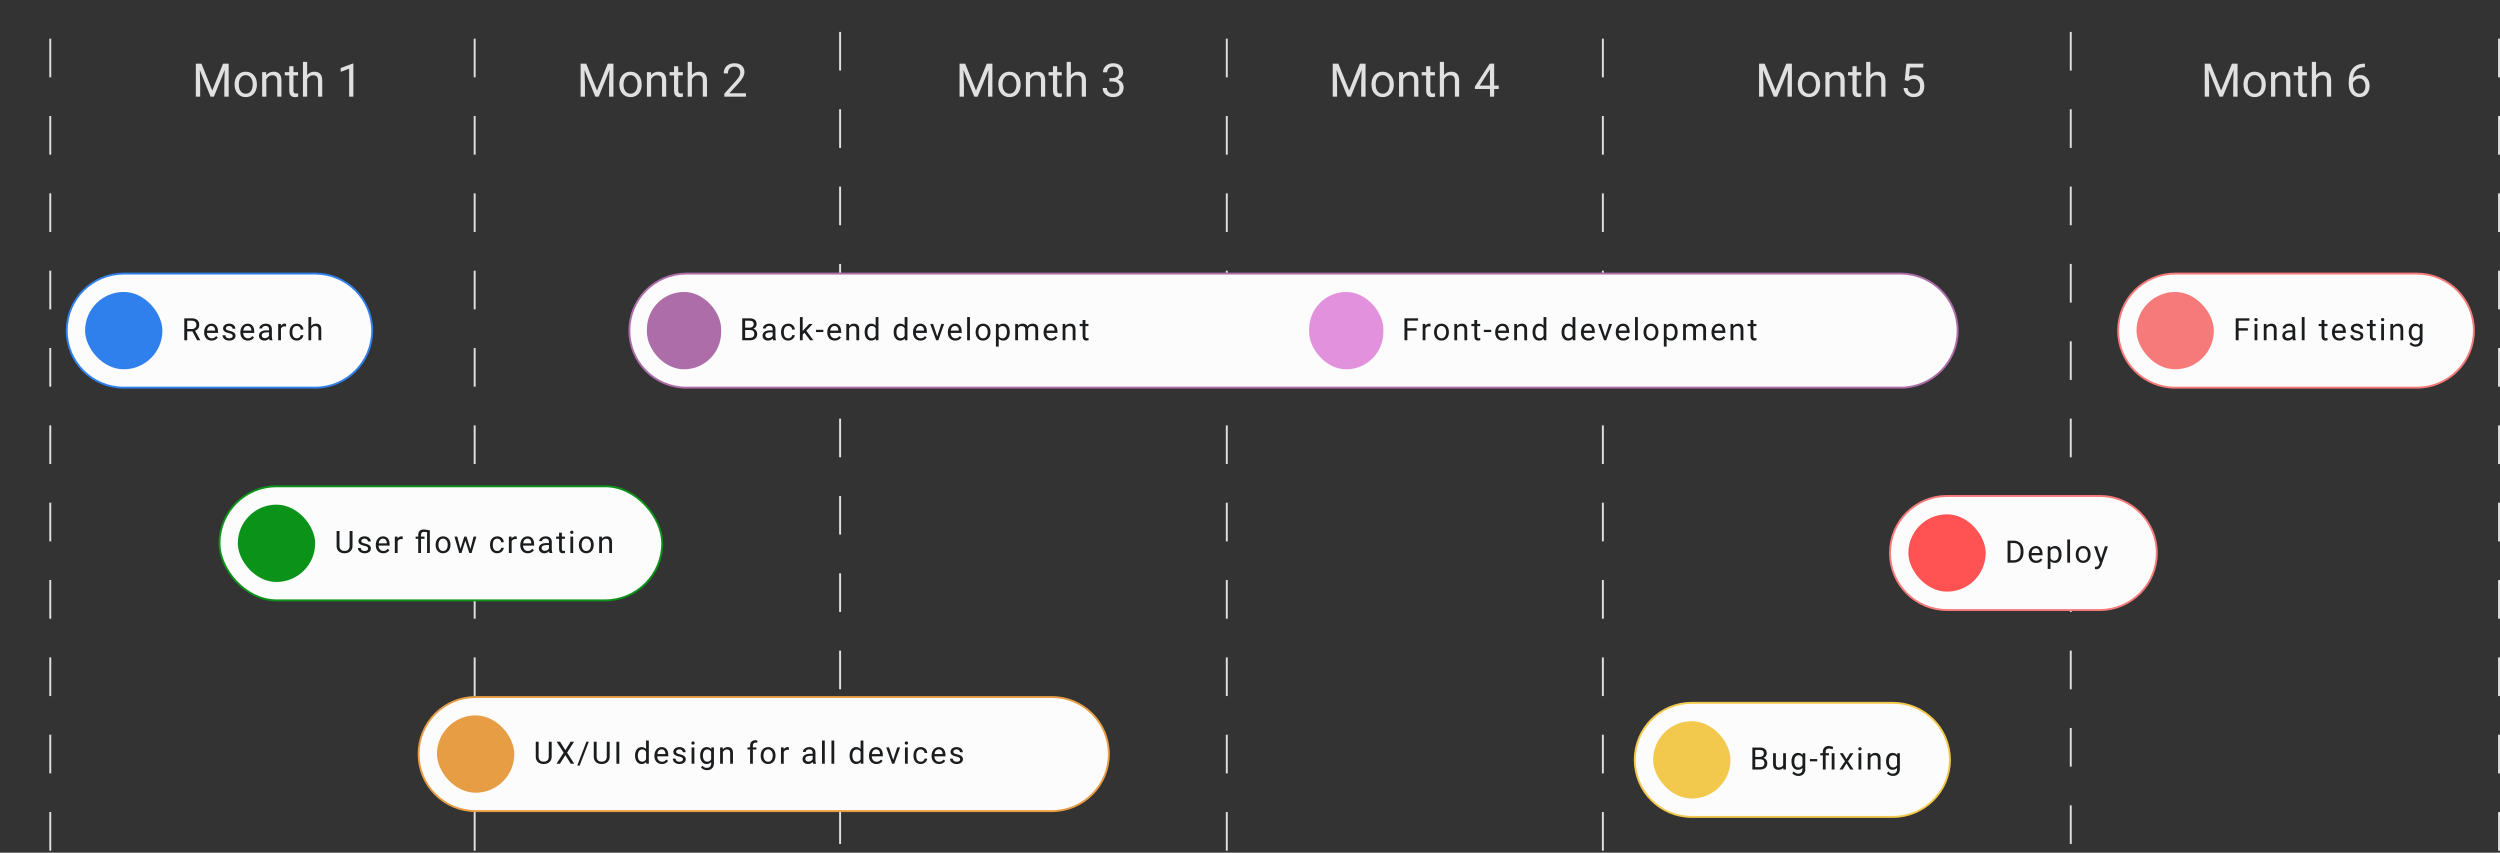 <svg width="1293" height="441" viewBox="0 0 1293 441" fill="none" xmlns="http://www.w3.org/2000/svg">
<rect x="0" y="0" width="1293" height="441" fill="#333333" stroke="none"/>
<path d="M104.195 32.938L109.773 46.859L115.352 32.938H118.27V50H116.02V43.355L116.23 36.184L110.629 50H108.906L103.316 36.219L103.539 43.355V50H101.289V32.938H104.195ZM121.328 43.543C121.328 42.301 121.57 41.184 122.055 40.191C122.547 39.199 123.227 38.434 124.094 37.895C124.969 37.355 125.965 37.086 127.082 37.086C128.809 37.086 130.203 37.684 131.266 38.879C132.336 40.074 132.871 41.664 132.871 43.648V43.801C132.871 45.035 132.633 46.145 132.156 47.129C131.688 48.105 131.012 48.867 130.129 49.414C129.254 49.961 128.246 50.234 127.105 50.234C125.387 50.234 123.992 49.637 122.922 48.441C121.859 47.246 121.328 45.664 121.328 43.695V43.543ZM123.508 43.801C123.508 45.207 123.832 46.336 124.48 47.188C125.137 48.039 126.012 48.465 127.105 48.465C128.207 48.465 129.082 48.035 129.73 47.176C130.379 46.309 130.703 45.098 130.703 43.543C130.703 42.152 130.371 41.027 129.707 40.168C129.051 39.301 128.176 38.867 127.082 38.867C126.012 38.867 125.148 39.293 124.492 40.145C123.836 40.996 123.508 42.215 123.508 43.801ZM137.641 37.32L137.711 38.914C138.68 37.695 139.945 37.086 141.508 37.086C144.188 37.086 145.539 38.598 145.562 41.621V50H143.395V41.609C143.387 40.695 143.176 40.02 142.762 39.582C142.355 39.145 141.719 38.926 140.852 38.926C140.148 38.926 139.531 39.113 139 39.488C138.469 39.863 138.055 40.355 137.758 40.965V50H135.59V37.32H137.641ZM151.773 34.25V37.32H154.141V38.996H151.773V46.859C151.773 47.367 151.879 47.75 152.09 48.008C152.301 48.258 152.66 48.383 153.168 48.383C153.418 48.383 153.762 48.336 154.199 48.242V50C153.629 50.156 153.074 50.234 152.535 50.234C151.566 50.234 150.836 49.941 150.344 49.355C149.852 48.77 149.605 47.938 149.605 46.859V38.996H147.297V37.32H149.605V34.25H151.773ZM158.852 38.855C159.812 37.676 161.062 37.086 162.602 37.086C165.281 37.086 166.633 38.598 166.656 41.621V50H164.488V41.609C164.48 40.695 164.27 40.02 163.855 39.582C163.449 39.145 162.812 38.926 161.945 38.926C161.242 38.926 160.625 39.113 160.094 39.488C159.562 39.863 159.148 40.355 158.852 40.965V50H156.684V32H158.852V38.855ZM182.758 50H180.578V35.551L176.207 37.156V35.188L182.418 32.855H182.758V50Z" fill="#E0E0E0"/>
<path d="M303.195 32.938L308.773 46.859L314.352 32.938H317.27V50H315.02V43.355L315.23 36.184L309.629 50H307.906L302.316 36.219L302.539 43.355V50H300.289V32.938H303.195ZM320.328 43.543C320.328 42.301 320.57 41.184 321.055 40.191C321.547 39.199 322.227 38.434 323.094 37.895C323.969 37.355 324.965 37.086 326.082 37.086C327.809 37.086 329.203 37.684 330.266 38.879C331.336 40.074 331.871 41.664 331.871 43.648V43.801C331.871 45.035 331.633 46.145 331.156 47.129C330.688 48.105 330.012 48.867 329.129 49.414C328.254 49.961 327.246 50.234 326.105 50.234C324.387 50.234 322.992 49.637 321.922 48.441C320.859 47.246 320.328 45.664 320.328 43.695V43.543ZM322.508 43.801C322.508 45.207 322.832 46.336 323.48 47.188C324.137 48.039 325.012 48.465 326.105 48.465C327.207 48.465 328.082 48.035 328.73 47.176C329.379 46.309 329.703 45.098 329.703 43.543C329.703 42.152 329.371 41.027 328.707 40.168C328.051 39.301 327.176 38.867 326.082 38.867C325.012 38.867 324.148 39.293 323.492 40.145C322.836 40.996 322.508 42.215 322.508 43.801ZM336.641 37.32L336.711 38.914C337.68 37.695 338.945 37.086 340.508 37.086C343.188 37.086 344.539 38.598 344.562 41.621V50H342.395V41.609C342.387 40.695 342.176 40.02 341.762 39.582C341.355 39.145 340.719 38.926 339.852 38.926C339.148 38.926 338.531 39.113 338 39.488C337.469 39.863 337.055 40.355 336.758 40.965V50H334.59V37.32H336.641ZM350.773 34.25V37.32H353.141V38.996H350.773V46.859C350.773 47.367 350.879 47.75 351.09 48.008C351.301 48.258 351.66 48.383 352.168 48.383C352.418 48.383 352.762 48.336 353.199 48.242V50C352.629 50.156 352.074 50.234 351.535 50.234C350.566 50.234 349.836 49.941 349.344 49.355C348.852 48.77 348.605 47.938 348.605 46.859V38.996H346.297V37.32H348.605V34.25H350.773ZM357.852 38.855C358.812 37.676 360.062 37.086 361.602 37.086C364.281 37.086 365.633 38.598 365.656 41.621V50H363.488V41.609C363.48 40.695 363.27 40.02 362.855 39.582C362.449 39.145 361.812 38.926 360.945 38.926C360.242 38.926 359.625 39.113 359.094 39.488C358.562 39.863 358.148 40.355 357.852 40.965V50H355.684V32H357.852V38.855ZM385.812 50H374.633V48.441L380.539 41.879C381.414 40.887 382.016 40.082 382.344 39.465C382.68 38.84 382.848 38.195 382.848 37.531C382.848 36.641 382.578 35.91 382.039 35.34C381.5 34.77 380.781 34.484 379.883 34.484C378.805 34.484 377.965 34.793 377.363 35.41C376.77 36.02 376.473 36.871 376.473 37.965H374.305C374.305 36.395 374.809 35.125 375.816 34.156C376.832 33.188 378.188 32.703 379.883 32.703C381.469 32.703 382.723 33.121 383.645 33.957C384.566 34.785 385.027 35.891 385.027 37.273C385.027 38.953 383.957 40.953 381.816 43.273L377.246 48.23H385.812V50Z" fill="#E0E0E0"/>
<path d="M499.195 32.938L504.773 46.859L510.352 32.938H513.27V50H511.02V43.355L511.23 36.184L505.629 50H503.906L498.316 36.219L498.539 43.355V50H496.289V32.938H499.195ZM516.328 43.543C516.328 42.301 516.57 41.184 517.055 40.191C517.547 39.199 518.227 38.434 519.094 37.895C519.969 37.355 520.965 37.086 522.082 37.086C523.809 37.086 525.203 37.684 526.266 38.879C527.336 40.074 527.871 41.664 527.871 43.648V43.801C527.871 45.035 527.633 46.145 527.156 47.129C526.688 48.105 526.012 48.867 525.129 49.414C524.254 49.961 523.246 50.234 522.105 50.234C520.387 50.234 518.992 49.637 517.922 48.441C516.859 47.246 516.328 45.664 516.328 43.695V43.543ZM518.508 43.801C518.508 45.207 518.832 46.336 519.48 47.188C520.137 48.039 521.012 48.465 522.105 48.465C523.207 48.465 524.082 48.035 524.73 47.176C525.379 46.309 525.703 45.098 525.703 43.543C525.703 42.152 525.371 41.027 524.707 40.168C524.051 39.301 523.176 38.867 522.082 38.867C521.012 38.867 520.148 39.293 519.492 40.145C518.836 40.996 518.508 42.215 518.508 43.801ZM532.641 37.32L532.711 38.914C533.68 37.695 534.945 37.086 536.508 37.086C539.188 37.086 540.539 38.598 540.562 41.621V50H538.395V41.609C538.387 40.695 538.176 40.02 537.762 39.582C537.355 39.145 536.719 38.926 535.852 38.926C535.148 38.926 534.531 39.113 534 39.488C533.469 39.863 533.055 40.355 532.758 40.965V50H530.59V37.32H532.641ZM546.773 34.25V37.32H549.141V38.996H546.773V46.859C546.773 47.367 546.879 47.75 547.09 48.008C547.301 48.258 547.66 48.383 548.168 48.383C548.418 48.383 548.762 48.336 549.199 48.242V50C548.629 50.156 548.074 50.234 547.535 50.234C546.566 50.234 545.836 49.941 545.344 49.355C544.852 48.77 544.605 47.938 544.605 46.859V38.996H542.297V37.32H544.605V34.25H546.773ZM553.852 38.855C554.812 37.676 556.062 37.086 557.602 37.086C560.281 37.086 561.633 38.598 561.656 41.621V50H559.488V41.609C559.48 40.695 559.27 40.02 558.855 39.582C558.449 39.145 557.812 38.926 556.945 38.926C556.242 38.926 555.625 39.113 555.094 39.488C554.562 39.863 554.148 40.355 553.852 40.965V50H551.684V32H553.852V38.855ZM573.785 40.414H575.414C576.438 40.398 577.242 40.129 577.828 39.605C578.414 39.082 578.707 38.375 578.707 37.484C578.707 35.484 577.711 34.484 575.719 34.484C574.781 34.484 574.031 34.754 573.469 35.293C572.914 35.824 572.637 36.531 572.637 37.414H570.469C570.469 36.062 570.961 34.941 571.945 34.051C572.938 33.152 574.195 32.703 575.719 32.703C577.328 32.703 578.59 33.129 579.504 33.98C580.418 34.832 580.875 36.016 580.875 37.531C580.875 38.273 580.633 38.992 580.148 39.688C579.672 40.383 579.02 40.902 578.191 41.246C579.129 41.543 579.852 42.035 580.359 42.723C580.875 43.41 581.133 44.25 581.133 45.242C581.133 46.773 580.633 47.988 579.633 48.887C578.633 49.785 577.332 50.234 575.73 50.234C574.129 50.234 572.824 49.801 571.816 48.934C570.816 48.066 570.316 46.922 570.316 45.5H572.496C572.496 46.398 572.789 47.117 573.375 47.656C573.961 48.195 574.746 48.465 575.73 48.465C576.777 48.465 577.578 48.191 578.133 47.645C578.688 47.098 578.965 46.312 578.965 45.289C578.965 44.297 578.66 43.535 578.051 43.004C577.441 42.473 576.562 42.199 575.414 42.184H573.785V40.414Z" fill="#E0E0E0"/>
<path d="M692.195 32.938L697.773 46.859L703.352 32.938H706.27V50H704.02V43.355L704.23 36.184L698.629 50H696.906L691.316 36.219L691.539 43.355V50H689.289V32.938H692.195ZM709.328 43.543C709.328 42.301 709.57 41.184 710.055 40.191C710.547 39.199 711.227 38.434 712.094 37.895C712.969 37.355 713.965 37.086 715.082 37.086C716.809 37.086 718.203 37.684 719.266 38.879C720.336 40.074 720.871 41.664 720.871 43.648V43.801C720.871 45.035 720.633 46.145 720.156 47.129C719.688 48.105 719.012 48.867 718.129 49.414C717.254 49.961 716.246 50.234 715.105 50.234C713.387 50.234 711.992 49.637 710.922 48.441C709.859 47.246 709.328 45.664 709.328 43.695V43.543ZM711.508 43.801C711.508 45.207 711.832 46.336 712.48 47.188C713.137 48.039 714.012 48.465 715.105 48.465C716.207 48.465 717.082 48.035 717.73 47.176C718.379 46.309 718.703 45.098 718.703 43.543C718.703 42.152 718.371 41.027 717.707 40.168C717.051 39.301 716.176 38.867 715.082 38.867C714.012 38.867 713.148 39.293 712.492 40.145C711.836 40.996 711.508 42.215 711.508 43.801ZM725.641 37.32L725.711 38.914C726.68 37.695 727.945 37.086 729.508 37.086C732.188 37.086 733.539 38.598 733.562 41.621V50H731.395V41.609C731.387 40.695 731.176 40.02 730.762 39.582C730.355 39.145 729.719 38.926 728.852 38.926C728.148 38.926 727.531 39.113 727 39.488C726.469 39.863 726.055 40.355 725.758 40.965V50H723.59V37.32H725.641ZM739.773 34.25V37.32H742.141V38.996H739.773V46.859C739.773 47.367 739.879 47.75 740.09 48.008C740.301 48.258 740.66 48.383 741.168 48.383C741.418 48.383 741.762 48.336 742.199 48.242V50C741.629 50.156 741.074 50.234 740.535 50.234C739.566 50.234 738.836 49.941 738.344 49.355C737.852 48.77 737.605 47.938 737.605 46.859V38.996H735.297V37.32H737.605V34.25H739.773ZM746.852 38.855C747.812 37.676 749.062 37.086 750.602 37.086C753.281 37.086 754.633 38.598 754.656 41.621V50H752.488V41.609C752.48 40.695 752.27 40.02 751.855 39.582C751.449 39.145 750.812 38.926 749.945 38.926C749.242 38.926 748.625 39.113 748.094 39.488C747.562 39.863 747.148 40.355 746.852 40.965V50H744.684V32H746.852V38.855ZM772.785 44.27H775.152V46.039H772.785V50H770.605V46.039H762.836V44.762L770.477 32.938H772.785V44.27ZM765.297 44.27H770.605V35.902L770.348 36.371L765.297 44.27Z" fill="#E0E0E0"/>
<path d="M912.695 32.938L918.273 46.859L923.852 32.938H926.77V50H924.52V43.355L924.73 36.184L919.129 50H917.406L911.816 36.219L912.039 43.355V50H909.789V32.938H912.695ZM929.828 43.543C929.828 42.301 930.07 41.184 930.555 40.191C931.047 39.199 931.727 38.434 932.594 37.895C933.469 37.355 934.465 37.086 935.582 37.086C937.309 37.086 938.703 37.684 939.766 38.879C940.836 40.074 941.371 41.664 941.371 43.648V43.801C941.371 45.035 941.133 46.145 940.656 47.129C940.188 48.105 939.512 48.867 938.629 49.414C937.754 49.961 936.746 50.234 935.605 50.234C933.887 50.234 932.492 49.637 931.422 48.441C930.359 47.246 929.828 45.664 929.828 43.695V43.543ZM932.008 43.801C932.008 45.207 932.332 46.336 932.98 47.188C933.637 48.039 934.512 48.465 935.605 48.465C936.707 48.465 937.582 48.035 938.23 47.176C938.879 46.309 939.203 45.098 939.203 43.543C939.203 42.152 938.871 41.027 938.207 40.168C937.551 39.301 936.676 38.867 935.582 38.867C934.512 38.867 933.648 39.293 932.992 40.145C932.336 40.996 932.008 42.215 932.008 43.801ZM946.141 37.32L946.211 38.914C947.18 37.695 948.445 37.086 950.008 37.086C952.688 37.086 954.039 38.598 954.062 41.621V50H951.895V41.609C951.887 40.695 951.676 40.02 951.262 39.582C950.855 39.145 950.219 38.926 949.352 38.926C948.648 38.926 948.031 39.113 947.5 39.488C946.969 39.863 946.555 40.355 946.258 40.965V50H944.09V37.32H946.141ZM960.273 34.25V37.32H962.641V38.996H960.273V46.859C960.273 47.367 960.379 47.75 960.59 48.008C960.801 48.258 961.16 48.383 961.668 48.383C961.918 48.383 962.262 48.336 962.699 48.242V50C962.129 50.156 961.574 50.234 961.035 50.234C960.066 50.234 959.336 49.941 958.844 49.355C958.352 48.77 958.105 47.938 958.105 46.859V38.996H955.797V37.32H958.105V34.25H960.273ZM967.352 38.855C968.312 37.676 969.562 37.086 971.102 37.086C973.781 37.086 975.133 38.598 975.156 41.621V50H972.988V41.609C972.98 40.695 972.77 40.02 972.355 39.582C971.949 39.145 971.312 38.926 970.445 38.926C969.742 38.926 969.125 39.113 968.594 39.488C968.062 39.863 967.648 40.355 967.352 40.965V50H965.184V32H967.352V38.855ZM985.129 41.445L985.996 32.938H994.738V34.941H987.836L987.32 39.594C988.156 39.102 989.105 38.855 990.168 38.855C991.723 38.855 992.957 39.371 993.871 40.402C994.785 41.426 995.242 42.812 995.242 44.562C995.242 46.32 994.766 47.707 993.812 48.723C992.867 49.73 991.543 50.234 989.84 50.234C988.332 50.234 987.102 49.816 986.148 48.98C985.195 48.145 984.652 46.988 984.52 45.512H986.57C986.703 46.488 987.051 47.227 987.613 47.727C988.176 48.219 988.918 48.465 989.84 48.465C990.848 48.465 991.637 48.121 992.207 47.434C992.785 46.746 993.074 45.797 993.074 44.586C993.074 43.445 992.762 42.531 992.137 41.844C991.52 41.148 990.695 40.801 989.664 40.801C988.719 40.801 987.977 41.008 987.438 41.422L986.863 41.891L985.129 41.445Z" fill="#E0E0E0"/>
<path d="M1143.2 32.938L1148.77 46.859L1154.35 32.938H1157.27V50H1155.02V43.355L1155.23 36.184L1149.63 50H1147.91L1142.32 36.219L1142.54 43.355V50H1140.29V32.938H1143.2ZM1160.33 43.543C1160.33 42.301 1160.57 41.184 1161.05 40.191C1161.55 39.199 1162.23 38.434 1163.09 37.895C1163.97 37.355 1164.96 37.086 1166.08 37.086C1167.81 37.086 1169.2 37.684 1170.27 38.879C1171.34 40.074 1171.87 41.664 1171.87 43.648V43.801C1171.87 45.035 1171.63 46.145 1171.16 47.129C1170.69 48.105 1170.01 48.867 1169.13 49.414C1168.25 49.961 1167.25 50.234 1166.11 50.234C1164.39 50.234 1162.99 49.637 1161.92 48.441C1160.86 47.246 1160.33 45.664 1160.33 43.695V43.543ZM1162.51 43.801C1162.51 45.207 1162.83 46.336 1163.48 47.188C1164.14 48.039 1165.01 48.465 1166.11 48.465C1167.21 48.465 1168.08 48.035 1168.73 47.176C1169.38 46.309 1169.7 45.098 1169.7 43.543C1169.7 42.152 1169.37 41.027 1168.71 40.168C1168.05 39.301 1167.18 38.867 1166.08 38.867C1165.01 38.867 1164.15 39.293 1163.49 40.145C1162.84 40.996 1162.51 42.215 1162.51 43.801ZM1176.64 37.32L1176.71 38.914C1177.68 37.695 1178.95 37.086 1180.51 37.086C1183.19 37.086 1184.54 38.598 1184.56 41.621V50H1182.39V41.609C1182.39 40.695 1182.18 40.02 1181.76 39.582C1181.36 39.145 1180.72 38.926 1179.85 38.926C1179.15 38.926 1178.53 39.113 1178 39.488C1177.47 39.863 1177.05 40.355 1176.76 40.965V50H1174.59V37.32H1176.64ZM1190.77 34.25V37.32H1193.14V38.996H1190.77V46.859C1190.77 47.367 1190.88 47.75 1191.09 48.008C1191.3 48.258 1191.66 48.383 1192.17 48.383C1192.42 48.383 1192.76 48.336 1193.2 48.242V50C1192.63 50.156 1192.07 50.234 1191.54 50.234C1190.57 50.234 1189.84 49.941 1189.34 49.355C1188.85 48.77 1188.61 47.938 1188.61 46.859V38.996H1186.3V37.32H1188.61V34.25H1190.77ZM1197.85 38.855C1198.81 37.676 1200.06 37.086 1201.6 37.086C1204.28 37.086 1205.63 38.598 1205.66 41.621V50H1203.49V41.609C1203.48 40.695 1203.27 40.02 1202.86 39.582C1202.45 39.145 1201.81 38.926 1200.95 38.926C1200.24 38.926 1199.62 39.113 1199.09 39.488C1198.56 39.863 1198.15 40.355 1197.85 40.965V50H1195.68V32H1197.85V38.855ZM1223.14 32.926V34.766H1222.74C1221.05 34.797 1219.71 35.297 1218.71 36.266C1217.71 37.234 1217.13 38.598 1216.98 40.355C1217.88 39.324 1219.1 38.809 1220.66 38.809C1222.14 38.809 1223.32 39.332 1224.21 40.379C1225.1 41.426 1225.54 42.777 1225.54 44.434C1225.54 46.191 1225.06 47.598 1224.1 48.652C1223.15 49.707 1221.87 50.234 1220.26 50.234C1218.62 50.234 1217.3 49.609 1216.29 48.359C1215.27 47.102 1214.76 45.484 1214.76 43.508V42.676C1214.76 39.535 1215.43 37.137 1216.77 35.48C1218.11 33.816 1220.11 32.965 1222.75 32.926H1223.14ZM1220.29 40.613C1219.55 40.613 1218.87 40.836 1218.24 41.281C1217.62 41.727 1217.18 42.285 1216.94 42.957V43.754C1216.94 45.16 1217.26 46.293 1217.89 47.152C1218.52 48.012 1219.31 48.441 1220.26 48.441C1221.23 48.441 1222 48.082 1222.55 47.363C1223.12 46.645 1223.4 45.703 1223.4 44.539C1223.4 43.367 1223.11 42.422 1222.54 41.703C1221.98 40.977 1221.23 40.613 1220.29 40.613Z" fill="#E0E0E0"/>
<path d="M26 20L26 441" stroke="#E0E0E0" stroke-dasharray="20 20"/>
<path d="M434.5 16.5L434.5 437.5" stroke="#E0E0E0" stroke-dasharray="20 20"/>
<line x1="245.5" y1="20" x2="245.5" y2="441" stroke="#E0E0E0" stroke-dasharray="20 20"/>
<path d="M634.5 20L634.5 441" stroke="#E0E0E0" stroke-dasharray="20 20"/>
<path d="M829 20L829 441" stroke="#E0E0E0" stroke-dasharray="20 20"/>
<path d="M1071 16.5L1071 437.5" stroke="#E0E0E0" stroke-dasharray="20 20"/>
<line x1="1292.5" y1="20" x2="1292.5" y2="441" stroke="#E0E0E0" stroke-dasharray="20 20"/>
<path d="M64 141.5H163C179.292 141.5 192.5 154.708 192.5 171C192.5 187.292 179.292 200.5 163 200.5H64C47.708 200.5 34.5 187.292 34.5 171C34.5 154.708 47.708 141.5 64 141.5Z" fill="#FCFCFC" stroke="#2F80ED"/>
<path d="M99.492 171.398H96.82V176H95.312V164.625H99.078C100.359 164.625 101.344 164.917 102.031 165.5C102.724 166.083 103.07 166.932 103.07 168.047C103.07 168.755 102.878 169.372 102.492 169.898C102.112 170.424 101.581 170.818 100.898 171.078L103.57 175.906V176H101.961L99.492 171.398ZM96.82 170.172H99.125C99.87 170.172 100.461 169.979 100.898 169.594C101.341 169.208 101.562 168.693 101.562 168.047C101.562 167.344 101.352 166.805 100.93 166.43C100.513 166.055 99.909 165.865 99.117 165.859H96.82V170.172ZM109.461 176.156C108.315 176.156 107.383 175.781 106.664 175.031C105.945 174.276 105.586 173.268 105.586 172.008V171.742C105.586 170.904 105.745 170.156 106.062 169.5C106.385 168.839 106.833 168.323 107.406 167.953C107.984 167.578 108.609 167.391 109.281 167.391C110.38 167.391 111.234 167.753 111.844 168.477C112.453 169.201 112.758 170.237 112.758 171.586V172.188H107.031C107.052 173.021 107.294 173.695 107.758 174.211C108.227 174.721 108.82 174.977 109.539 174.977C110.049 174.977 110.482 174.872 110.836 174.664C111.19 174.456 111.5 174.18 111.766 173.836L112.648 174.523C111.94 175.612 110.878 176.156 109.461 176.156ZM109.281 168.578C108.698 168.578 108.208 168.792 107.812 169.219C107.417 169.641 107.172 170.234 107.078 171H111.312V170.891C111.271 170.156 111.073 169.589 110.719 169.188C110.365 168.781 109.885 168.578 109.281 168.578ZM120.359 173.758C120.359 173.367 120.211 173.065 119.914 172.852C119.622 172.633 119.109 172.445 118.375 172.289C117.646 172.133 117.065 171.945 116.633 171.727C116.206 171.508 115.888 171.247 115.68 170.945C115.477 170.643 115.375 170.284 115.375 169.867C115.375 169.174 115.667 168.589 116.25 168.109C116.839 167.63 117.589 167.391 118.5 167.391C119.458 167.391 120.234 167.638 120.828 168.133C121.427 168.628 121.727 169.26 121.727 170.031H120.273C120.273 169.635 120.104 169.294 119.766 169.008C119.432 168.721 119.01 168.578 118.5 168.578C117.974 168.578 117.562 168.693 117.266 168.922C116.969 169.151 116.82 169.451 116.82 169.82C116.82 170.169 116.958 170.432 117.234 170.609C117.51 170.786 118.008 170.956 118.727 171.117C119.451 171.279 120.036 171.471 120.484 171.695C120.932 171.919 121.263 172.19 121.477 172.508C121.695 172.82 121.805 173.203 121.805 173.656C121.805 174.411 121.503 175.018 120.898 175.477C120.294 175.93 119.51 176.156 118.547 176.156C117.87 176.156 117.271 176.036 116.75 175.797C116.229 175.557 115.82 175.224 115.523 174.797C115.232 174.365 115.086 173.898 115.086 173.398H116.531C116.557 173.883 116.75 174.268 117.109 174.555C117.474 174.836 117.953 174.977 118.547 174.977C119.094 174.977 119.531 174.867 119.859 174.648C120.193 174.424 120.359 174.128 120.359 173.758ZM128.195 176.156C127.049 176.156 126.117 175.781 125.398 175.031C124.68 174.276 124.32 173.268 124.32 172.008V171.742C124.32 170.904 124.479 170.156 124.797 169.5C125.12 168.839 125.568 168.323 126.141 167.953C126.719 167.578 127.344 167.391 128.016 167.391C129.115 167.391 129.969 167.753 130.578 168.477C131.188 169.201 131.492 170.237 131.492 171.586V172.188H125.766C125.786 173.021 126.029 173.695 126.492 174.211C126.961 174.721 127.555 174.977 128.273 174.977C128.784 174.977 129.216 174.872 129.57 174.664C129.924 174.456 130.234 174.18 130.5 173.836L131.383 174.523C130.674 175.612 129.612 176.156 128.195 176.156ZM128.016 168.578C127.432 168.578 126.943 168.792 126.547 169.219C126.151 169.641 125.906 170.234 125.812 171H130.047V170.891C130.005 170.156 129.807 169.589 129.453 169.188C129.099 168.781 128.62 168.578 128.016 168.578ZM139.391 176C139.307 175.833 139.24 175.536 139.188 175.109C138.516 175.807 137.714 176.156 136.781 176.156C135.948 176.156 135.263 175.922 134.727 175.453C134.195 174.979 133.93 174.38 133.93 173.656C133.93 172.776 134.263 172.094 134.93 171.609C135.602 171.12 136.544 170.875 137.758 170.875H139.164V170.211C139.164 169.706 139.013 169.305 138.711 169.008C138.409 168.706 137.964 168.555 137.375 168.555C136.859 168.555 136.427 168.685 136.078 168.945C135.729 169.206 135.555 169.521 135.555 169.891H134.102C134.102 169.469 134.25 169.062 134.547 168.672C134.849 168.276 135.255 167.964 135.766 167.734C136.281 167.505 136.846 167.391 137.461 167.391C138.435 167.391 139.198 167.635 139.75 168.125C140.302 168.609 140.589 169.279 140.609 170.133V174.023C140.609 174.799 140.708 175.417 140.906 175.875V176H139.391ZM136.992 174.898C137.445 174.898 137.875 174.781 138.281 174.547C138.688 174.312 138.982 174.008 139.164 173.633V171.898H138.031C136.26 171.898 135.375 172.417 135.375 173.453C135.375 173.906 135.526 174.26 135.828 174.516C136.13 174.771 136.518 174.898 136.992 174.898ZM147.961 168.844C147.742 168.807 147.505 168.789 147.25 168.789C146.302 168.789 145.659 169.193 145.32 170V176H143.875V167.547H145.281L145.305 168.523C145.779 167.768 146.451 167.391 147.32 167.391C147.602 167.391 147.815 167.427 147.961 167.5V168.844ZM153.531 174.977C154.047 174.977 154.497 174.82 154.883 174.508C155.268 174.195 155.482 173.805 155.523 173.336H156.891C156.865 173.82 156.698 174.281 156.391 174.719C156.083 175.156 155.672 175.505 155.156 175.766C154.646 176.026 154.104 176.156 153.531 176.156C152.38 176.156 151.464 175.773 150.781 175.008C150.104 174.237 149.766 173.185 149.766 171.852V171.609C149.766 170.786 149.917 170.055 150.219 169.414C150.521 168.773 150.953 168.276 151.516 167.922C152.083 167.568 152.753 167.391 153.523 167.391C154.471 167.391 155.258 167.674 155.883 168.242C156.513 168.81 156.849 169.547 156.891 170.453H155.523C155.482 169.906 155.273 169.458 154.898 169.109C154.529 168.755 154.07 168.578 153.523 168.578C152.789 168.578 152.219 168.844 151.812 169.375C151.411 169.901 151.211 170.664 151.211 171.664V171.938C151.211 172.911 151.411 173.661 151.812 174.188C152.214 174.714 152.786 174.977 153.531 174.977ZM160.961 168.57C161.602 167.784 162.435 167.391 163.461 167.391C165.247 167.391 166.148 168.398 166.164 170.414V176H164.719V170.406C164.714 169.797 164.573 169.346 164.297 169.055C164.026 168.763 163.602 168.617 163.023 168.617C162.555 168.617 162.143 168.742 161.789 168.992C161.435 169.242 161.159 169.57 160.961 169.977V176H159.516V164H160.961V168.57Z" fill="#1A1C1E"/>
<rect x="44" y="151" width="40" height="40" rx="20" fill="#2F80ED"/>
<rect x="113.5" y="251.5" width="229" height="59" rx="29.5" fill="#FCFCFC" stroke="#0B9219"/>
<path d="M182.328 274.625V282.359C182.323 283.432 181.984 284.31 181.312 284.992C180.646 285.674 179.74 286.057 178.594 286.141L178.195 286.156C176.951 286.156 175.958 285.82 175.219 285.148C174.479 284.477 174.104 283.552 174.094 282.375V274.625H175.578V282.328C175.578 283.151 175.805 283.792 176.258 284.25C176.711 284.703 177.357 284.93 178.195 284.93C179.044 284.93 179.693 284.703 180.141 284.25C180.594 283.797 180.82 283.159 180.82 282.336V274.625H182.328ZM190.391 283.758C190.391 283.367 190.242 283.065 189.945 282.852C189.654 282.633 189.141 282.445 188.406 282.289C187.677 282.133 187.096 281.945 186.664 281.727C186.237 281.508 185.919 281.247 185.711 280.945C185.508 280.643 185.406 280.284 185.406 279.867C185.406 279.174 185.698 278.589 186.281 278.109C186.87 277.63 187.62 277.391 188.531 277.391C189.49 277.391 190.266 277.638 190.859 278.133C191.458 278.628 191.758 279.26 191.758 280.031H190.305C190.305 279.635 190.135 279.294 189.797 279.008C189.464 278.721 189.042 278.578 188.531 278.578C188.005 278.578 187.594 278.693 187.297 278.922C187 279.151 186.852 279.451 186.852 279.82C186.852 280.169 186.99 280.432 187.266 280.609C187.542 280.786 188.039 280.956 188.758 281.117C189.482 281.279 190.068 281.471 190.516 281.695C190.964 281.919 191.294 282.19 191.508 282.508C191.727 282.82 191.836 283.203 191.836 283.656C191.836 284.411 191.534 285.018 190.93 285.477C190.326 285.93 189.542 286.156 188.578 286.156C187.901 286.156 187.302 286.036 186.781 285.797C186.26 285.557 185.852 285.224 185.555 284.797C185.263 284.365 185.117 283.898 185.117 283.398H186.562C186.589 283.883 186.781 284.268 187.141 284.555C187.505 284.836 187.984 284.977 188.578 284.977C189.125 284.977 189.562 284.867 189.891 284.648C190.224 284.424 190.391 284.128 190.391 283.758ZM198.227 286.156C197.081 286.156 196.148 285.781 195.43 285.031C194.711 284.276 194.352 283.268 194.352 282.008V281.742C194.352 280.904 194.51 280.156 194.828 279.5C195.151 278.839 195.599 278.323 196.172 277.953C196.75 277.578 197.375 277.391 198.047 277.391C199.146 277.391 200 277.753 200.609 278.477C201.219 279.201 201.523 280.237 201.523 281.586V282.188H195.797C195.818 283.021 196.06 283.695 196.523 284.211C196.992 284.721 197.586 284.977 198.305 284.977C198.815 284.977 199.247 284.872 199.602 284.664C199.956 284.456 200.266 284.18 200.531 283.836L201.414 284.523C200.706 285.612 199.643 286.156 198.227 286.156ZM198.047 278.578C197.464 278.578 196.974 278.792 196.578 279.219C196.182 279.641 195.938 280.234 195.844 281H200.078V280.891C200.036 280.156 199.839 279.589 199.484 279.188C199.13 278.781 198.651 278.578 198.047 278.578ZM208.289 278.844C208.07 278.807 207.833 278.789 207.578 278.789C206.63 278.789 205.987 279.193 205.648 280V286H204.203V277.547H205.609L205.633 278.523C206.107 277.768 206.779 277.391 207.648 277.391C207.93 277.391 208.143 277.427 208.289 277.5V278.844ZM220.875 275.227C220.229 275.122 219.708 275.07 219.312 275.07C218.271 275.07 217.75 275.617 217.75 276.711V277.547H219.555V278.664H217.75V286H216.305V278.664H214.969V277.547H216.305V276.625C216.31 275.724 216.562 275.034 217.062 274.555C217.562 274.076 218.273 273.836 219.195 273.836C219.721 273.836 220.763 273.995 222.32 274.312V286H220.875V275.227ZM225.305 281.695C225.305 280.867 225.466 280.122 225.789 279.461C226.117 278.799 226.57 278.289 227.148 277.93C227.732 277.57 228.396 277.391 229.141 277.391C230.292 277.391 231.221 277.789 231.93 278.586C232.643 279.383 233 280.443 233 281.766V281.867C233 282.69 232.841 283.43 232.523 284.086C232.211 284.737 231.76 285.245 231.172 285.609C230.589 285.974 229.917 286.156 229.156 286.156C228.01 286.156 227.081 285.758 226.367 284.961C225.659 284.164 225.305 283.109 225.305 281.797V281.695ZM226.758 281.867C226.758 282.805 226.974 283.557 227.406 284.125C227.844 284.693 228.427 284.977 229.156 284.977C229.891 284.977 230.474 284.69 230.906 284.117C231.339 283.539 231.555 282.732 231.555 281.695C231.555 280.768 231.333 280.018 230.891 279.445C230.453 278.867 229.87 278.578 229.141 278.578C228.427 278.578 227.852 278.862 227.414 279.43C226.977 279.997 226.758 280.81 226.758 281.867ZM243.297 284.008L244.922 277.547H246.367L243.906 286H242.734L240.68 279.594L238.68 286H237.508L235.055 277.547H236.492L238.156 283.875L240.125 277.547H241.289L243.297 284.008ZM257.203 284.977C257.719 284.977 258.169 284.82 258.555 284.508C258.94 284.195 259.154 283.805 259.195 283.336H260.562C260.536 283.82 260.37 284.281 260.062 284.719C259.755 285.156 259.344 285.505 258.828 285.766C258.318 286.026 257.776 286.156 257.203 286.156C256.052 286.156 255.135 285.773 254.453 285.008C253.776 284.237 253.438 283.185 253.438 281.852V281.609C253.438 280.786 253.589 280.055 253.891 279.414C254.193 278.773 254.625 278.276 255.188 277.922C255.755 277.568 256.424 277.391 257.195 277.391C258.143 277.391 258.93 277.674 259.555 278.242C260.185 278.81 260.521 279.547 260.562 280.453H259.195C259.154 279.906 258.945 279.458 258.57 279.109C258.201 278.755 257.742 278.578 257.195 278.578C256.461 278.578 255.891 278.844 255.484 279.375C255.083 279.901 254.883 280.664 254.883 281.664V281.938C254.883 282.911 255.083 283.661 255.484 284.188C255.885 284.714 256.458 284.977 257.203 284.977ZM267.273 278.844C267.055 278.807 266.818 278.789 266.562 278.789C265.615 278.789 264.971 279.193 264.633 280V286H263.188V277.547H264.594L264.617 278.523C265.091 277.768 265.763 277.391 266.633 277.391C266.914 277.391 267.128 277.427 267.273 277.5V278.844ZM272.961 286.156C271.815 286.156 270.883 285.781 270.164 285.031C269.445 284.276 269.086 283.268 269.086 282.008V281.742C269.086 280.904 269.245 280.156 269.562 279.5C269.885 278.839 270.333 278.323 270.906 277.953C271.484 277.578 272.109 277.391 272.781 277.391C273.88 277.391 274.734 277.753 275.344 278.477C275.953 279.201 276.258 280.237 276.258 281.586V282.188H270.531C270.552 283.021 270.794 283.695 271.258 284.211C271.727 284.721 272.32 284.977 273.039 284.977C273.549 284.977 273.982 284.872 274.336 284.664C274.69 284.456 275 284.18 275.266 283.836L276.148 284.523C275.44 285.612 274.378 286.156 272.961 286.156ZM272.781 278.578C272.198 278.578 271.708 278.792 271.312 279.219C270.917 279.641 270.672 280.234 270.578 281H274.812V280.891C274.771 280.156 274.573 279.589 274.219 279.188C273.865 278.781 273.385 278.578 272.781 278.578ZM284.156 286C284.073 285.833 284.005 285.536 283.953 285.109C283.281 285.807 282.479 286.156 281.547 286.156C280.714 286.156 280.029 285.922 279.492 285.453C278.961 284.979 278.695 284.38 278.695 283.656C278.695 282.776 279.029 282.094 279.695 281.609C280.367 281.12 281.31 280.875 282.523 280.875H283.93V280.211C283.93 279.706 283.779 279.305 283.477 279.008C283.174 278.706 282.729 278.555 282.141 278.555C281.625 278.555 281.193 278.685 280.844 278.945C280.495 279.206 280.32 279.521 280.32 279.891H278.867C278.867 279.469 279.016 279.062 279.312 278.672C279.615 278.276 280.021 277.964 280.531 277.734C281.047 277.505 281.612 277.391 282.227 277.391C283.201 277.391 283.964 277.635 284.516 278.125C285.068 278.609 285.354 279.279 285.375 280.133V284.023C285.375 284.799 285.474 285.417 285.672 285.875V286H284.156ZM281.758 284.898C282.211 284.898 282.641 284.781 283.047 284.547C283.453 284.312 283.747 284.008 283.93 283.633V281.898H282.797C281.026 281.898 280.141 282.417 280.141 283.453C280.141 283.906 280.292 284.26 280.594 284.516C280.896 284.771 281.284 284.898 281.758 284.898ZM290.602 275.5V277.547H292.18V278.664H290.602V283.906C290.602 284.245 290.672 284.5 290.812 284.672C290.953 284.839 291.193 284.922 291.531 284.922C291.698 284.922 291.927 284.891 292.219 284.828V286C291.839 286.104 291.469 286.156 291.109 286.156C290.464 286.156 289.977 285.961 289.648 285.57C289.32 285.18 289.156 284.625 289.156 283.906V278.664H287.617V277.547H289.156V275.5H290.602ZM296.445 286H295V277.547H296.445V286ZM294.883 275.305C294.883 275.07 294.953 274.872 295.094 274.711C295.24 274.549 295.453 274.469 295.734 274.469C296.016 274.469 296.229 274.549 296.375 274.711C296.521 274.872 296.594 275.07 296.594 275.305C296.594 275.539 296.521 275.734 296.375 275.891C296.229 276.047 296.016 276.125 295.734 276.125C295.453 276.125 295.24 276.047 295.094 275.891C294.953 275.734 294.883 275.539 294.883 275.305ZM299.383 281.695C299.383 280.867 299.544 280.122 299.867 279.461C300.195 278.799 300.648 278.289 301.227 277.93C301.81 277.57 302.474 277.391 303.219 277.391C304.37 277.391 305.299 277.789 306.008 278.586C306.721 279.383 307.078 280.443 307.078 281.766V281.867C307.078 282.69 306.919 283.43 306.602 284.086C306.289 284.737 305.839 285.245 305.25 285.609C304.667 285.974 303.995 286.156 303.234 286.156C302.089 286.156 301.159 285.758 300.445 284.961C299.737 284.164 299.383 283.109 299.383 281.797V281.695ZM300.836 281.867C300.836 282.805 301.052 283.557 301.484 284.125C301.922 284.693 302.505 284.977 303.234 284.977C303.969 284.977 304.552 284.69 304.984 284.117C305.417 283.539 305.633 282.732 305.633 281.695C305.633 280.768 305.411 280.018 304.969 279.445C304.531 278.867 303.948 278.578 303.219 278.578C302.505 278.578 301.93 278.862 301.492 279.43C301.055 279.997 300.836 280.81 300.836 281.867ZM311.258 277.547L311.305 278.609C311.951 277.797 312.794 277.391 313.836 277.391C315.622 277.391 316.523 278.398 316.539 280.414V286H315.094V280.406C315.089 279.797 314.948 279.346 314.672 279.055C314.401 278.763 313.977 278.617 313.398 278.617C312.93 278.617 312.518 278.742 312.164 278.992C311.81 279.242 311.534 279.57 311.336 279.977V286H309.891V277.547H311.258Z" fill="#1A1C1E"/>
<rect x="123" y="261" width="40" height="40" rx="20" fill="#0B9219"/>
<path d="M246 360.5H544C560.292 360.5 573.5 373.708 573.5 390C573.5 406.292 560.292 419.5 544 419.5H246C229.708 419.5 216.5 406.292 216.5 390C216.5 373.708 229.708 360.5 246 360.5Z" fill="#FCFCFC" stroke="#E69D44"/>
<path d="M285.328 383.625V391.359C285.323 392.432 284.984 393.31 284.312 393.992C283.646 394.674 282.74 395.057 281.594 395.141L281.195 395.156C279.951 395.156 278.958 394.82 278.219 394.148C277.479 393.477 277.104 392.552 277.094 391.375V383.625H278.578V391.328C278.578 392.151 278.805 392.792 279.258 393.25C279.711 393.703 280.357 393.93 281.195 393.93C282.044 393.93 282.693 393.703 283.141 393.25C283.594 392.797 283.82 392.159 283.82 391.336V383.625H285.328ZM292.406 387.984L295.133 383.625H296.898L293.305 389.266L296.984 395H295.203L292.406 390.562L289.594 395H287.82L291.508 389.266L287.906 383.625H289.664L292.406 387.984ZM299.789 395.977H298.547L303.297 383.625H304.531L299.789 395.977ZM315.328 383.625V391.359C315.323 392.432 314.984 393.31 314.312 393.992C313.646 394.674 312.74 395.057 311.594 395.141L311.195 395.156C309.951 395.156 308.958 394.82 308.219 394.148C307.479 393.477 307.104 392.552 307.094 391.375V383.625H308.578V391.328C308.578 392.151 308.805 392.792 309.258 393.25C309.711 393.703 310.357 393.93 311.195 393.93C312.044 393.93 312.693 393.703 313.141 393.25C313.594 392.797 313.82 392.159 313.82 391.336V383.625H315.328ZM320.305 395H318.805V383.625H320.305V395ZM328.445 390.703C328.445 389.406 328.753 388.365 329.367 387.578C329.982 386.786 330.786 386.391 331.781 386.391C332.771 386.391 333.555 386.729 334.133 387.406V383H335.578V395H334.25L334.18 394.094C333.602 394.802 332.797 395.156 331.766 395.156C330.786 395.156 329.987 394.755 329.367 393.953C328.753 393.151 328.445 392.104 328.445 390.812V390.703ZM329.891 390.867C329.891 391.826 330.089 392.576 330.484 393.117C330.88 393.659 331.427 393.93 332.125 393.93C333.042 393.93 333.711 393.518 334.133 392.695V388.812C333.701 388.016 333.036 387.617 332.141 387.617C331.432 387.617 330.88 387.891 330.484 388.438C330.089 388.984 329.891 389.794 329.891 390.867ZM342.336 395.156C341.19 395.156 340.258 394.781 339.539 394.031C338.82 393.276 338.461 392.268 338.461 391.008V390.742C338.461 389.904 338.62 389.156 338.938 388.5C339.26 387.839 339.708 387.323 340.281 386.953C340.859 386.578 341.484 386.391 342.156 386.391C343.255 386.391 344.109 386.753 344.719 387.477C345.328 388.201 345.633 389.237 345.633 390.586V391.188H339.906C339.927 392.021 340.169 392.695 340.633 393.211C341.102 393.721 341.695 393.977 342.414 393.977C342.924 393.977 343.357 393.872 343.711 393.664C344.065 393.456 344.375 393.18 344.641 392.836L345.523 393.523C344.815 394.612 343.753 395.156 342.336 395.156ZM342.156 387.578C341.573 387.578 341.083 387.792 340.688 388.219C340.292 388.641 340.047 389.234 339.953 390H344.188V389.891C344.146 389.156 343.948 388.589 343.594 388.188C343.24 387.781 342.76 387.578 342.156 387.578ZM353.234 392.758C353.234 392.367 353.086 392.065 352.789 391.852C352.497 391.633 351.984 391.445 351.25 391.289C350.521 391.133 349.94 390.945 349.508 390.727C349.081 390.508 348.763 390.247 348.555 389.945C348.352 389.643 348.25 389.284 348.25 388.867C348.25 388.174 348.542 387.589 349.125 387.109C349.714 386.63 350.464 386.391 351.375 386.391C352.333 386.391 353.109 386.638 353.703 387.133C354.302 387.628 354.602 388.26 354.602 389.031H353.148C353.148 388.635 352.979 388.294 352.641 388.008C352.307 387.721 351.885 387.578 351.375 387.578C350.849 387.578 350.438 387.693 350.141 387.922C349.844 388.151 349.695 388.451 349.695 388.82C349.695 389.169 349.833 389.432 350.109 389.609C350.385 389.786 350.883 389.956 351.602 390.117C352.326 390.279 352.911 390.471 353.359 390.695C353.807 390.919 354.138 391.19 354.352 391.508C354.57 391.82 354.68 392.203 354.68 392.656C354.68 393.411 354.378 394.018 353.773 394.477C353.169 394.93 352.385 395.156 351.422 395.156C350.745 395.156 350.146 395.036 349.625 394.797C349.104 394.557 348.695 394.224 348.398 393.797C348.107 393.365 347.961 392.898 347.961 392.398H349.406C349.432 392.883 349.625 393.268 349.984 393.555C350.349 393.836 350.828 393.977 351.422 393.977C351.969 393.977 352.406 393.867 352.734 393.648C353.068 393.424 353.234 393.128 353.234 392.758ZM359.133 395H357.688V386.547H359.133V395ZM357.57 384.305C357.57 384.07 357.641 383.872 357.781 383.711C357.927 383.549 358.141 383.469 358.422 383.469C358.703 383.469 358.917 383.549 359.062 383.711C359.208 383.872 359.281 384.07 359.281 384.305C359.281 384.539 359.208 384.734 359.062 384.891C358.917 385.047 358.703 385.125 358.422 385.125C358.141 385.125 357.927 385.047 357.781 384.891C357.641 384.734 357.57 384.539 357.57 384.305ZM362.109 390.703C362.109 389.385 362.414 388.339 363.023 387.562C363.633 386.781 364.44 386.391 365.445 386.391C366.477 386.391 367.281 386.755 367.859 387.484L367.93 386.547H369.25V394.797C369.25 395.891 368.924 396.753 368.273 397.383C367.628 398.013 366.758 398.328 365.664 398.328C365.055 398.328 364.458 398.198 363.875 397.938C363.292 397.677 362.846 397.32 362.539 396.867L363.289 396C363.909 396.766 364.667 397.148 365.562 397.148C366.266 397.148 366.812 396.951 367.203 396.555C367.599 396.159 367.797 395.602 367.797 394.883V394.156C367.219 394.823 366.43 395.156 365.43 395.156C364.44 395.156 363.638 394.758 363.023 393.961C362.414 393.164 362.109 392.078 362.109 390.703ZM363.562 390.867C363.562 391.82 363.758 392.57 364.148 393.117C364.539 393.659 365.086 393.93 365.789 393.93C366.701 393.93 367.37 393.516 367.797 392.688V388.828C367.354 388.021 366.69 387.617 365.805 387.617C365.102 387.617 364.552 387.891 364.156 388.438C363.76 388.984 363.562 389.794 363.562 390.867ZM373.805 386.547L373.852 387.609C374.497 386.797 375.341 386.391 376.383 386.391C378.169 386.391 379.07 387.398 379.086 389.414V395H377.641V389.406C377.635 388.797 377.495 388.346 377.219 388.055C376.948 387.763 376.523 387.617 375.945 387.617C375.477 387.617 375.065 387.742 374.711 387.992C374.357 388.242 374.081 388.57 373.883 388.977V395H372.438V386.547H373.805ZM387.945 395V387.664H386.609V386.547H387.945V385.68C387.945 384.773 388.188 384.073 388.672 383.578C389.156 383.083 389.841 382.836 390.727 382.836C391.06 382.836 391.391 382.88 391.719 382.969L391.641 384.141C391.396 384.094 391.135 384.07 390.859 384.07C390.391 384.07 390.029 384.208 389.773 384.484C389.518 384.755 389.391 385.146 389.391 385.656V386.547H391.195V387.664H389.391V395H387.945ZM393.414 390.695C393.414 389.867 393.576 389.122 393.898 388.461C394.227 387.799 394.68 387.289 395.258 386.93C395.841 386.57 396.505 386.391 397.25 386.391C398.401 386.391 399.331 386.789 400.039 387.586C400.753 388.383 401.109 389.443 401.109 390.766V390.867C401.109 391.69 400.951 392.43 400.633 393.086C400.32 393.737 399.87 394.245 399.281 394.609C398.698 394.974 398.026 395.156 397.266 395.156C396.12 395.156 395.19 394.758 394.477 393.961C393.768 393.164 393.414 392.109 393.414 390.797V390.695ZM394.867 390.867C394.867 391.805 395.083 392.557 395.516 393.125C395.953 393.693 396.536 393.977 397.266 393.977C398 393.977 398.583 393.69 399.016 393.117C399.448 392.539 399.664 391.732 399.664 390.695C399.664 389.768 399.443 389.018 399 388.445C398.562 387.867 397.979 387.578 397.25 387.578C396.536 387.578 395.961 387.862 395.523 388.43C395.086 388.997 394.867 389.81 394.867 390.867ZM408.008 387.844C407.789 387.807 407.552 387.789 407.297 387.789C406.349 387.789 405.706 388.193 405.367 389V395H403.922V386.547H405.328L405.352 387.523C405.826 386.768 406.497 386.391 407.367 386.391C407.648 386.391 407.862 386.427 408.008 386.5V387.844ZM420.531 395C420.448 394.833 420.38 394.536 420.328 394.109C419.656 394.807 418.854 395.156 417.922 395.156C417.089 395.156 416.404 394.922 415.867 394.453C415.336 393.979 415.07 393.38 415.07 392.656C415.07 391.776 415.404 391.094 416.07 390.609C416.742 390.12 417.685 389.875 418.898 389.875H420.305V389.211C420.305 388.706 420.154 388.305 419.852 388.008C419.549 387.706 419.104 387.555 418.516 387.555C418 387.555 417.568 387.685 417.219 387.945C416.87 388.206 416.695 388.521 416.695 388.891H415.242C415.242 388.469 415.391 388.062 415.688 387.672C415.99 387.276 416.396 386.964 416.906 386.734C417.422 386.505 417.987 386.391 418.602 386.391C419.576 386.391 420.339 386.635 420.891 387.125C421.443 387.609 421.729 388.279 421.75 389.133V393.023C421.75 393.799 421.849 394.417 422.047 394.875V395H420.531ZM418.133 393.898C418.586 393.898 419.016 393.781 419.422 393.547C419.828 393.312 420.122 393.008 420.305 392.633V390.898H419.172C417.401 390.898 416.516 391.417 416.516 392.453C416.516 392.906 416.667 393.26 416.969 393.516C417.271 393.771 417.659 393.898 418.133 393.898ZM426.586 395H425.141V383H426.586V395ZM431.477 395H430.031V383H431.477V395ZM439.414 390.703C439.414 389.406 439.721 388.365 440.336 387.578C440.951 386.786 441.755 386.391 442.75 386.391C443.74 386.391 444.523 386.729 445.102 387.406V383H446.547V395H445.219L445.148 394.094C444.57 394.802 443.766 395.156 442.734 395.156C441.755 395.156 440.956 394.755 440.336 393.953C439.721 393.151 439.414 392.104 439.414 390.812V390.703ZM440.859 390.867C440.859 391.826 441.057 392.576 441.453 393.117C441.849 393.659 442.396 393.93 443.094 393.93C444.01 393.93 444.68 393.518 445.102 392.695V388.812C444.669 388.016 444.005 387.617 443.109 387.617C442.401 387.617 441.849 387.891 441.453 388.438C441.057 388.984 440.859 389.794 440.859 390.867ZM453.305 395.156C452.159 395.156 451.227 394.781 450.508 394.031C449.789 393.276 449.43 392.268 449.43 391.008V390.742C449.43 389.904 449.589 389.156 449.906 388.5C450.229 387.839 450.677 387.323 451.25 386.953C451.828 386.578 452.453 386.391 453.125 386.391C454.224 386.391 455.078 386.753 455.688 387.477C456.297 388.201 456.602 389.237 456.602 390.586V391.188H450.875C450.896 392.021 451.138 392.695 451.602 393.211C452.07 393.721 452.664 393.977 453.383 393.977C453.893 393.977 454.326 393.872 454.68 393.664C455.034 393.456 455.344 393.18 455.609 392.836L456.492 393.523C455.784 394.612 454.721 395.156 453.305 395.156ZM453.125 387.578C452.542 387.578 452.052 387.792 451.656 388.219C451.26 388.641 451.016 389.234 450.922 390H455.156V389.891C455.115 389.156 454.917 388.589 454.562 388.188C454.208 387.781 453.729 387.578 453.125 387.578ZM461.961 393.039L464.055 386.547H465.531L462.5 395H461.398L458.336 386.547H459.812L461.961 393.039ZM469.492 395H468.047V386.547H469.492V395ZM467.93 384.305C467.93 384.07 468 383.872 468.141 383.711C468.286 383.549 468.5 383.469 468.781 383.469C469.062 383.469 469.276 383.549 469.422 383.711C469.568 383.872 469.641 384.07 469.641 384.305C469.641 384.539 469.568 384.734 469.422 384.891C469.276 385.047 469.062 385.125 468.781 385.125C468.5 385.125 468.286 385.047 468.141 384.891C468 384.734 467.93 384.539 467.93 384.305ZM476.203 393.977C476.719 393.977 477.169 393.82 477.555 393.508C477.94 393.195 478.154 392.805 478.195 392.336H479.562C479.536 392.82 479.37 393.281 479.062 393.719C478.755 394.156 478.344 394.505 477.828 394.766C477.318 395.026 476.776 395.156 476.203 395.156C475.052 395.156 474.135 394.773 473.453 394.008C472.776 393.237 472.438 392.185 472.438 390.852V390.609C472.438 389.786 472.589 389.055 472.891 388.414C473.193 387.773 473.625 387.276 474.188 386.922C474.755 386.568 475.424 386.391 476.195 386.391C477.143 386.391 477.93 386.674 478.555 387.242C479.185 387.81 479.521 388.547 479.562 389.453H478.195C478.154 388.906 477.945 388.458 477.57 388.109C477.201 387.755 476.742 387.578 476.195 387.578C475.461 387.578 474.891 387.844 474.484 388.375C474.083 388.901 473.883 389.664 473.883 390.664V390.938C473.883 391.911 474.083 392.661 474.484 393.188C474.885 393.714 475.458 393.977 476.203 393.977ZM485.695 395.156C484.549 395.156 483.617 394.781 482.898 394.031C482.18 393.276 481.82 392.268 481.82 391.008V390.742C481.82 389.904 481.979 389.156 482.297 388.5C482.62 387.839 483.068 387.323 483.641 386.953C484.219 386.578 484.844 386.391 485.516 386.391C486.615 386.391 487.469 386.753 488.078 387.477C488.688 388.201 488.992 389.237 488.992 390.586V391.188H483.266C483.286 392.021 483.529 392.695 483.992 393.211C484.461 393.721 485.055 393.977 485.773 393.977C486.284 393.977 486.716 393.872 487.07 393.664C487.424 393.456 487.734 393.18 488 392.836L488.883 393.523C488.174 394.612 487.112 395.156 485.695 395.156ZM485.516 387.578C484.932 387.578 484.443 387.792 484.047 388.219C483.651 388.641 483.406 389.234 483.312 390H487.547V389.891C487.505 389.156 487.307 388.589 486.953 388.188C486.599 387.781 486.12 387.578 485.516 387.578ZM496.594 392.758C496.594 392.367 496.445 392.065 496.148 391.852C495.857 391.633 495.344 391.445 494.609 391.289C493.88 391.133 493.299 390.945 492.867 390.727C492.44 390.508 492.122 390.247 491.914 389.945C491.711 389.643 491.609 389.284 491.609 388.867C491.609 388.174 491.901 387.589 492.484 387.109C493.073 386.63 493.823 386.391 494.734 386.391C495.693 386.391 496.469 386.638 497.062 387.133C497.661 387.628 497.961 388.26 497.961 389.031H496.508C496.508 388.635 496.339 388.294 496 388.008C495.667 387.721 495.245 387.578 494.734 387.578C494.208 387.578 493.797 387.693 493.5 387.922C493.203 388.151 493.055 388.451 493.055 388.82C493.055 389.169 493.193 389.432 493.469 389.609C493.745 389.786 494.242 389.956 494.961 390.117C495.685 390.279 496.271 390.471 496.719 390.695C497.167 390.919 497.497 391.19 497.711 391.508C497.93 391.82 498.039 392.203 498.039 392.656C498.039 393.411 497.737 394.018 497.133 394.477C496.529 394.93 495.745 395.156 494.781 395.156C494.104 395.156 493.505 395.036 492.984 394.797C492.464 394.557 492.055 394.224 491.758 393.797C491.466 393.365 491.32 392.898 491.32 392.398H492.766C492.792 392.883 492.984 393.268 493.344 393.555C493.708 393.836 494.188 393.977 494.781 393.977C495.328 393.977 495.766 393.867 496.094 393.648C496.427 393.424 496.594 393.128 496.594 392.758Z" fill="#1A1C1E"/>
<rect x="226" y="370" width="40" height="40" rx="20" fill="#E69D44"/>
<path d="M875 363.5H979C995.292 363.5 1008.5 376.708 1008.5 393C1008.5 409.292 995.292 422.5 979 422.5H875C858.708 422.5 845.5 409.292 845.5 393C845.5 376.708 858.708 363.5 875 363.5Z" fill="#FCFCFC" stroke="#F2C94C"/>
<path d="M906.32 398V386.625H910.039C911.273 386.625 912.201 386.88 912.82 387.391C913.445 387.901 913.758 388.656 913.758 389.656C913.758 390.188 913.607 390.659 913.305 391.07C913.003 391.477 912.591 391.792 912.07 392.016C912.685 392.188 913.169 392.516 913.523 393C913.883 393.479 914.062 394.052 914.062 394.719C914.062 395.74 913.732 396.542 913.07 397.125C912.409 397.708 911.474 398 910.266 398H906.32ZM907.82 392.68V396.773H910.297C910.995 396.773 911.544 396.594 911.945 396.234C912.352 395.87 912.555 395.37 912.555 394.734C912.555 393.365 911.81 392.68 910.32 392.68H907.82ZM907.82 391.477H910.086C910.742 391.477 911.266 391.312 911.656 390.984C912.052 390.656 912.25 390.211 912.25 389.648C912.25 389.023 912.068 388.57 911.703 388.289C911.339 388.003 910.784 387.859 910.039 387.859H907.82V391.477ZM922.281 397.164C921.719 397.826 920.893 398.156 919.805 398.156C918.904 398.156 918.216 397.896 917.742 397.375C917.273 396.849 917.036 396.073 917.031 395.047V389.547H918.477V395.008C918.477 396.289 918.997 396.93 920.039 396.93C921.143 396.93 921.878 396.518 922.242 395.695V389.547H923.688V398H922.312L922.281 397.164ZM926.547 393.703C926.547 392.385 926.852 391.339 927.461 390.562C928.07 389.781 928.878 389.391 929.883 389.391C930.914 389.391 931.719 389.755 932.297 390.484L932.367 389.547H933.688V397.797C933.688 398.891 933.362 399.753 932.711 400.383C932.065 401.013 931.195 401.328 930.102 401.328C929.492 401.328 928.896 401.198 928.312 400.938C927.729 400.677 927.284 400.32 926.977 399.867L927.727 399C928.346 399.766 929.104 400.148 930 400.148C930.703 400.148 931.25 399.951 931.641 399.555C932.036 399.159 932.234 398.602 932.234 397.883V397.156C931.656 397.823 930.867 398.156 929.867 398.156C928.878 398.156 928.076 397.758 927.461 396.961C926.852 396.164 926.547 395.078 926.547 393.703ZM928 393.867C928 394.82 928.195 395.57 928.586 396.117C928.977 396.659 929.523 396.93 930.227 396.93C931.138 396.93 931.807 396.516 932.234 395.688V391.828C931.792 391.021 931.128 390.617 930.242 390.617C929.539 390.617 928.99 390.891 928.594 391.438C928.198 391.984 928 392.794 928 393.867ZM939.883 393.758H936.07V392.578H939.883V393.758ZM942.781 398V390.664H941.445V389.547H942.781V388.828C942.781 387.885 943.049 387.151 943.586 386.625C944.128 386.099 944.891 385.836 945.875 385.836C946.458 385.836 947.195 385.995 948.086 386.312L947.844 387.531C947.193 387.271 946.573 387.141 945.984 387.141C945.365 387.141 944.917 387.281 944.641 387.562C944.37 387.839 944.234 388.255 944.234 388.812V389.547H945.961V390.664H944.234V398H942.781ZM948.805 398H947.352V389.547H948.805V398ZM954.992 392.633L956.867 389.547H958.555L955.789 393.727L958.641 398H956.969L955.016 394.836L953.062 398H951.383L954.234 393.727L951.469 389.547H953.141L954.992 392.633ZM962.664 398H961.219V389.547H962.664V398ZM961.102 387.305C961.102 387.07 961.172 386.872 961.312 386.711C961.458 386.549 961.672 386.469 961.953 386.469C962.234 386.469 962.448 386.549 962.594 386.711C962.74 386.872 962.812 387.07 962.812 387.305C962.812 387.539 962.74 387.734 962.594 387.891C962.448 388.047 962.234 388.125 961.953 388.125C961.672 388.125 961.458 388.047 961.312 387.891C961.172 387.734 961.102 387.539 961.102 387.305ZM967.352 389.547L967.398 390.609C968.044 389.797 968.888 389.391 969.93 389.391C971.716 389.391 972.617 390.398 972.633 392.414V398H971.188V392.406C971.182 391.797 971.042 391.346 970.766 391.055C970.495 390.763 970.07 390.617 969.492 390.617C969.023 390.617 968.612 390.742 968.258 390.992C967.904 391.242 967.628 391.57 967.43 391.977V398H965.984V389.547H967.352ZM975.469 393.703C975.469 392.385 975.773 391.339 976.383 390.562C976.992 389.781 977.799 389.391 978.805 389.391C979.836 389.391 980.641 389.755 981.219 390.484L981.289 389.547H982.609V397.797C982.609 398.891 982.284 399.753 981.633 400.383C980.987 401.013 980.117 401.328 979.023 401.328C978.414 401.328 977.818 401.198 977.234 400.938C976.651 400.677 976.206 400.32 975.898 399.867L976.648 399C977.268 399.766 978.026 400.148 978.922 400.148C979.625 400.148 980.172 399.951 980.562 399.555C980.958 399.159 981.156 398.602 981.156 397.883V397.156C980.578 397.823 979.789 398.156 978.789 398.156C977.799 398.156 976.997 397.758 976.383 396.961C975.773 396.164 975.469 395.078 975.469 393.703ZM976.922 393.867C976.922 394.82 977.117 395.57 977.508 396.117C977.898 396.659 978.445 396.93 979.148 396.93C980.06 396.93 980.729 396.516 981.156 395.688V391.828C980.714 391.021 980.049 390.617 979.164 390.617C978.461 390.617 977.911 390.891 977.516 391.438C977.12 391.984 976.922 392.794 976.922 393.867Z" fill="#1A1C1E"/>
<rect x="855" y="373" width="40" height="40" rx="20" fill="#F2C94C"/>
<path d="M355 141.5H983C999.292 141.5 1012.5 154.708 1012.5 171C1012.5 187.292 999.292 200.5 983 200.5H355C338.708 200.5 325.5 187.292 325.5 171C325.5 154.708 338.708 141.5 355 141.5Z" fill="#FCFCFC" stroke="#AD6DA9"/>
<path d="M383.883 176V164.625H387.602C388.836 164.625 389.763 164.88 390.383 165.391C391.008 165.901 391.32 166.656 391.32 167.656C391.32 168.188 391.169 168.659 390.867 169.07C390.565 169.477 390.154 169.792 389.633 170.016C390.247 170.188 390.732 170.516 391.086 171C391.445 171.479 391.625 172.052 391.625 172.719C391.625 173.74 391.294 174.542 390.633 175.125C389.971 175.708 389.036 176 387.828 176H383.883ZM385.383 170.68V174.773H387.859C388.557 174.773 389.107 174.594 389.508 174.234C389.914 173.87 390.117 173.37 390.117 172.734C390.117 171.365 389.372 170.68 387.883 170.68H385.383ZM385.383 169.477H387.648C388.305 169.477 388.828 169.312 389.219 168.984C389.615 168.656 389.812 168.211 389.812 167.648C389.812 167.023 389.63 166.57 389.266 166.289C388.901 166.003 388.346 165.859 387.602 165.859H385.383V169.477ZM399.844 176C399.76 175.833 399.693 175.536 399.641 175.109C398.969 175.807 398.167 176.156 397.234 176.156C396.401 176.156 395.716 175.922 395.18 175.453C394.648 174.979 394.383 174.38 394.383 173.656C394.383 172.776 394.716 172.094 395.383 171.609C396.055 171.12 396.997 170.875 398.211 170.875H399.617V170.211C399.617 169.706 399.466 169.305 399.164 169.008C398.862 168.706 398.417 168.555 397.828 168.555C397.312 168.555 396.88 168.685 396.531 168.945C396.182 169.206 396.008 169.521 396.008 169.891H394.555C394.555 169.469 394.703 169.062 395 168.672C395.302 168.276 395.708 167.964 396.219 167.734C396.734 167.505 397.299 167.391 397.914 167.391C398.888 167.391 399.651 167.635 400.203 168.125C400.755 168.609 401.042 169.279 401.062 170.133V174.023C401.062 174.799 401.161 175.417 401.359 175.875V176H399.844ZM397.445 174.898C397.898 174.898 398.328 174.781 398.734 174.547C399.141 174.312 399.435 174.008 399.617 173.633V171.898H398.484C396.714 171.898 395.828 172.417 395.828 173.453C395.828 173.906 395.979 174.26 396.281 174.516C396.583 174.771 396.971 174.898 397.445 174.898ZM407.719 174.977C408.234 174.977 408.685 174.82 409.07 174.508C409.456 174.195 409.669 173.805 409.711 173.336H411.078C411.052 173.82 410.885 174.281 410.578 174.719C410.271 175.156 409.859 175.505 409.344 175.766C408.833 176.026 408.292 176.156 407.719 176.156C406.568 176.156 405.651 175.773 404.969 175.008C404.292 174.237 403.953 173.185 403.953 171.852V171.609C403.953 170.786 404.104 170.055 404.406 169.414C404.708 168.773 405.141 168.276 405.703 167.922C406.271 167.568 406.94 167.391 407.711 167.391C408.659 167.391 409.445 167.674 410.07 168.242C410.701 168.81 411.036 169.547 411.078 170.453H409.711C409.669 169.906 409.461 169.458 409.086 169.109C408.716 168.755 408.258 168.578 407.711 168.578C406.977 168.578 406.406 168.844 406 169.375C405.599 169.901 405.398 170.664 405.398 171.664V171.938C405.398 172.911 405.599 173.661 406 174.188C406.401 174.714 406.974 174.977 407.719 174.977ZM416.062 172.086L415.156 173.031V176H413.711V164H415.156V171.258L415.93 170.328L418.562 167.547H420.32L417.031 171.078L420.703 176H419.008L416.062 172.086ZM425.82 171.758H422.008V170.578H425.82V171.758ZM431.742 176.156C430.596 176.156 429.664 175.781 428.945 175.031C428.227 174.276 427.867 173.268 427.867 172.008V171.742C427.867 170.904 428.026 170.156 428.344 169.5C428.667 168.839 429.115 168.323 429.688 167.953C430.266 167.578 430.891 167.391 431.562 167.391C432.661 167.391 433.516 167.753 434.125 168.477C434.734 169.201 435.039 170.237 435.039 171.586V172.188H429.312C429.333 173.021 429.576 173.695 430.039 174.211C430.508 174.721 431.102 174.977 431.82 174.977C432.331 174.977 432.763 174.872 433.117 174.664C433.471 174.456 433.781 174.18 434.047 173.836L434.93 174.523C434.221 175.612 433.159 176.156 431.742 176.156ZM431.562 168.578C430.979 168.578 430.49 168.792 430.094 169.219C429.698 169.641 429.453 170.234 429.359 171H433.594V170.891C433.552 170.156 433.354 169.589 433 169.188C432.646 168.781 432.167 168.578 431.562 168.578ZM439.086 167.547L439.133 168.609C439.779 167.797 440.622 167.391 441.664 167.391C443.451 167.391 444.352 168.398 444.367 170.414V176H442.922V170.406C442.917 169.797 442.776 169.346 442.5 169.055C442.229 168.763 441.805 168.617 441.227 168.617C440.758 168.617 440.346 168.742 439.992 168.992C439.638 169.242 439.362 169.57 439.164 169.977V176H437.719V167.547H439.086ZM447.195 171.703C447.195 170.406 447.503 169.365 448.117 168.578C448.732 167.786 449.536 167.391 450.531 167.391C451.521 167.391 452.305 167.729 452.883 168.406V164H454.328V176H453L452.93 175.094C452.352 175.802 451.547 176.156 450.516 176.156C449.536 176.156 448.737 175.755 448.117 174.953C447.503 174.151 447.195 173.104 447.195 171.812V171.703ZM448.641 171.867C448.641 172.826 448.839 173.576 449.234 174.117C449.63 174.659 450.177 174.93 450.875 174.93C451.792 174.93 452.461 174.518 452.883 173.695V169.812C452.451 169.016 451.786 168.617 450.891 168.617C450.182 168.617 449.63 168.891 449.234 169.438C448.839 169.984 448.641 170.794 448.641 171.867ZM462.195 171.703C462.195 170.406 462.503 169.365 463.117 168.578C463.732 167.786 464.536 167.391 465.531 167.391C466.521 167.391 467.305 167.729 467.883 168.406V164H469.328V176H468L467.93 175.094C467.352 175.802 466.547 176.156 465.516 176.156C464.536 176.156 463.737 175.755 463.117 174.953C462.503 174.151 462.195 173.104 462.195 171.812V171.703ZM463.641 171.867C463.641 172.826 463.839 173.576 464.234 174.117C464.63 174.659 465.177 174.93 465.875 174.93C466.792 174.93 467.461 174.518 467.883 173.695V169.812C467.451 169.016 466.786 168.617 465.891 168.617C465.182 168.617 464.63 168.891 464.234 169.438C463.839 169.984 463.641 170.794 463.641 171.867ZM476.086 176.156C474.94 176.156 474.008 175.781 473.289 175.031C472.57 174.276 472.211 173.268 472.211 172.008V171.742C472.211 170.904 472.37 170.156 472.688 169.5C473.01 168.839 473.458 168.323 474.031 167.953C474.609 167.578 475.234 167.391 475.906 167.391C477.005 167.391 477.859 167.753 478.469 168.477C479.078 169.201 479.383 170.237 479.383 171.586V172.188H473.656C473.677 173.021 473.919 173.695 474.383 174.211C474.852 174.721 475.445 174.977 476.164 174.977C476.674 174.977 477.107 174.872 477.461 174.664C477.815 174.456 478.125 174.18 478.391 173.836L479.273 174.523C478.565 175.612 477.503 176.156 476.086 176.156ZM475.906 168.578C475.323 168.578 474.833 168.792 474.438 169.219C474.042 169.641 473.797 170.234 473.703 171H477.938V170.891C477.896 170.156 477.698 169.589 477.344 169.188C476.99 168.781 476.51 168.578 475.906 168.578ZM484.742 174.039L486.836 167.547H488.312L485.281 176H484.18L481.117 167.547H482.594L484.742 174.039ZM494.102 176.156C492.956 176.156 492.023 175.781 491.305 175.031C490.586 174.276 490.227 173.268 490.227 172.008V171.742C490.227 170.904 490.385 170.156 490.703 169.5C491.026 168.839 491.474 168.323 492.047 167.953C492.625 167.578 493.25 167.391 493.922 167.391C495.021 167.391 495.875 167.753 496.484 168.477C497.094 169.201 497.398 170.237 497.398 171.586V172.188H491.672C491.693 173.021 491.935 173.695 492.398 174.211C492.867 174.721 493.461 174.977 494.18 174.977C494.69 174.977 495.122 174.872 495.477 174.664C495.831 174.456 496.141 174.18 496.406 173.836L497.289 174.523C496.581 175.612 495.518 176.156 494.102 176.156ZM493.922 168.578C493.339 168.578 492.849 168.792 492.453 169.219C492.057 169.641 491.812 170.234 491.719 171H495.953V170.891C495.911 170.156 495.714 169.589 495.359 169.188C495.005 168.781 494.526 168.578 493.922 168.578ZM501.648 176H500.203V164H501.648V176ZM504.586 171.695C504.586 170.867 504.747 170.122 505.07 169.461C505.398 168.799 505.852 168.289 506.43 167.93C507.013 167.57 507.677 167.391 508.422 167.391C509.573 167.391 510.503 167.789 511.211 168.586C511.924 169.383 512.281 170.443 512.281 171.766V171.867C512.281 172.69 512.122 173.43 511.805 174.086C511.492 174.737 511.042 175.245 510.453 175.609C509.87 175.974 509.198 176.156 508.438 176.156C507.292 176.156 506.362 175.758 505.648 174.961C504.94 174.164 504.586 173.109 504.586 171.797V171.695ZM506.039 171.867C506.039 172.805 506.255 173.557 506.688 174.125C507.125 174.693 507.708 174.977 508.438 174.977C509.172 174.977 509.755 174.69 510.188 174.117C510.62 173.539 510.836 172.732 510.836 171.695C510.836 170.768 510.615 170.018 510.172 169.445C509.734 168.867 509.151 168.578 508.422 168.578C507.708 168.578 507.133 168.862 506.695 169.43C506.258 169.997 506.039 170.81 506.039 171.867ZM522.234 171.867C522.234 173.154 521.94 174.19 521.352 174.977C520.763 175.763 519.966 176.156 518.961 176.156C517.935 176.156 517.128 175.831 516.539 175.18V179.25H515.094V167.547H516.414L516.484 168.484C517.073 167.755 517.891 167.391 518.938 167.391C519.953 167.391 520.755 167.773 521.344 168.539C521.938 169.305 522.234 170.37 522.234 171.734V171.867ZM520.789 171.703C520.789 170.75 520.586 169.997 520.18 169.445C519.773 168.893 519.216 168.617 518.508 168.617C517.633 168.617 516.977 169.005 516.539 169.781V173.82C516.971 174.591 517.633 174.977 518.523 174.977C519.216 174.977 519.766 174.703 520.172 174.156C520.583 173.604 520.789 172.786 520.789 171.703ZM526.438 167.547L526.477 168.484C527.096 167.755 527.932 167.391 528.984 167.391C530.167 167.391 530.971 167.844 531.398 168.75C531.68 168.344 532.044 168.016 532.492 167.766C532.945 167.516 533.479 167.391 534.094 167.391C535.948 167.391 536.891 168.372 536.922 170.336V176H535.477V170.422C535.477 169.818 535.339 169.367 535.062 169.07C534.786 168.768 534.323 168.617 533.672 168.617C533.135 168.617 532.69 168.779 532.336 169.102C531.982 169.419 531.776 169.849 531.719 170.391V176H530.266V170.461C530.266 169.232 529.664 168.617 528.461 168.617C527.513 168.617 526.865 169.021 526.516 169.828V176H525.07V167.547H526.438ZM543.617 176.156C542.471 176.156 541.539 175.781 540.82 175.031C540.102 174.276 539.742 173.268 539.742 172.008V171.742C539.742 170.904 539.901 170.156 540.219 169.5C540.542 168.839 540.99 168.323 541.562 167.953C542.141 167.578 542.766 167.391 543.438 167.391C544.536 167.391 545.391 167.753 546 168.477C546.609 169.201 546.914 170.237 546.914 171.586V172.188H541.188C541.208 173.021 541.451 173.695 541.914 174.211C542.383 174.721 542.977 174.977 543.695 174.977C544.206 174.977 544.638 174.872 544.992 174.664C545.346 174.456 545.656 174.18 545.922 173.836L546.805 174.523C546.096 175.612 545.034 176.156 543.617 176.156ZM543.438 168.578C542.854 168.578 542.365 168.792 541.969 169.219C541.573 169.641 541.328 170.234 541.234 171H545.469V170.891C545.427 170.156 545.229 169.589 544.875 169.188C544.521 168.781 544.042 168.578 543.438 168.578ZM550.961 167.547L551.008 168.609C551.654 167.797 552.497 167.391 553.539 167.391C555.326 167.391 556.227 168.398 556.242 170.414V176H554.797V170.406C554.792 169.797 554.651 169.346 554.375 169.055C554.104 168.763 553.68 168.617 553.102 168.617C552.633 168.617 552.221 168.742 551.867 168.992C551.513 169.242 551.237 169.57 551.039 169.977V176H549.594V167.547H550.961ZM561.383 165.5V167.547H562.961V168.664H561.383V173.906C561.383 174.245 561.453 174.5 561.594 174.672C561.734 174.839 561.974 174.922 562.312 174.922C562.479 174.922 562.708 174.891 563 174.828V176C562.62 176.104 562.25 176.156 561.891 176.156C561.245 176.156 560.758 175.961 560.43 175.57C560.102 175.18 559.938 174.625 559.938 173.906V168.664H558.398V167.547H559.938V165.5H561.383Z" fill="#1A1C1E"/>
<path d="M732.66 170.977H727.887V176H726.387V164.625H733.434V165.859H727.887V169.75H732.66V170.977ZM739.887 168.844C739.668 168.807 739.431 168.789 739.176 168.789C738.228 168.789 737.585 169.193 737.246 170V176H735.801V167.547H737.207L737.23 168.523C737.704 167.768 738.376 167.391 739.246 167.391C739.527 167.391 739.741 167.427 739.887 167.5V168.844ZM741.684 171.695C741.684 170.867 741.845 170.122 742.168 169.461C742.496 168.799 742.949 168.289 743.527 167.93C744.111 167.57 744.775 167.391 745.52 167.391C746.671 167.391 747.6 167.789 748.309 168.586C749.022 169.383 749.379 170.443 749.379 171.766V171.867C749.379 172.69 749.22 173.43 748.902 174.086C748.59 174.737 748.139 175.245 747.551 175.609C746.967 175.974 746.296 176.156 745.535 176.156C744.389 176.156 743.46 175.758 742.746 174.961C742.038 174.164 741.684 173.109 741.684 171.797V171.695ZM743.137 171.867C743.137 172.805 743.353 173.557 743.785 174.125C744.223 174.693 744.806 174.977 745.535 174.977C746.27 174.977 746.853 174.69 747.285 174.117C747.717 173.539 747.934 172.732 747.934 171.695C747.934 170.768 747.712 170.018 747.27 169.445C746.832 168.867 746.249 168.578 745.52 168.578C744.806 168.578 744.23 168.862 743.793 169.43C743.355 169.997 743.137 170.81 743.137 171.867ZM753.559 167.547L753.605 168.609C754.251 167.797 755.095 167.391 756.137 167.391C757.923 167.391 758.824 168.398 758.84 170.414V176H757.395V170.406C757.389 169.797 757.249 169.346 756.973 169.055C756.702 168.763 756.277 168.617 755.699 168.617C755.23 168.617 754.819 168.742 754.465 168.992C754.111 169.242 753.835 169.57 753.637 169.977V176H752.191V167.547H753.559ZM763.98 165.5V167.547H765.559V168.664H763.98V173.906C763.98 174.245 764.051 174.5 764.191 174.672C764.332 174.839 764.572 174.922 764.91 174.922C765.077 174.922 765.306 174.891 765.598 174.828V176C765.217 176.104 764.848 176.156 764.488 176.156C763.842 176.156 763.355 175.961 763.027 175.57C762.699 175.18 762.535 174.625 762.535 173.906V168.664H760.996V167.547H762.535V165.5H763.98ZM771.262 171.758H767.449V170.578H771.262V171.758ZM777.184 176.156C776.038 176.156 775.105 175.781 774.387 175.031C773.668 174.276 773.309 173.268 773.309 172.008V171.742C773.309 170.904 773.467 170.156 773.785 169.5C774.108 168.839 774.556 168.323 775.129 167.953C775.707 167.578 776.332 167.391 777.004 167.391C778.103 167.391 778.957 167.753 779.566 168.477C780.176 169.201 780.48 170.237 780.48 171.586V172.188H774.754C774.775 173.021 775.017 173.695 775.48 174.211C775.949 174.721 776.543 174.977 777.262 174.977C777.772 174.977 778.204 174.872 778.559 174.664C778.913 174.456 779.223 174.18 779.488 173.836L780.371 174.523C779.663 175.612 778.6 176.156 777.184 176.156ZM777.004 168.578C776.421 168.578 775.931 168.792 775.535 169.219C775.139 169.641 774.895 170.234 774.801 171H779.035V170.891C778.993 170.156 778.796 169.589 778.441 169.188C778.087 168.781 777.608 168.578 777.004 168.578ZM784.527 167.547L784.574 168.609C785.22 167.797 786.064 167.391 787.105 167.391C788.892 167.391 789.793 168.398 789.809 170.414V176H788.363V170.406C788.358 169.797 788.217 169.346 787.941 169.055C787.671 168.763 787.246 168.617 786.668 168.617C786.199 168.617 785.788 168.742 785.434 168.992C785.079 169.242 784.803 169.57 784.605 169.977V176H783.16V167.547H784.527ZM792.637 171.703C792.637 170.406 792.944 169.365 793.559 168.578C794.173 167.786 794.978 167.391 795.973 167.391C796.962 167.391 797.746 167.729 798.324 168.406V164H799.77V176H798.441L798.371 175.094C797.793 175.802 796.988 176.156 795.957 176.156C794.978 176.156 794.178 175.755 793.559 174.953C792.944 174.151 792.637 173.104 792.637 171.812V171.703ZM794.082 171.867C794.082 172.826 794.28 173.576 794.676 174.117C795.072 174.659 795.618 174.93 796.316 174.93C797.233 174.93 797.902 174.518 798.324 173.695V169.812C797.892 169.016 797.228 168.617 796.332 168.617C795.624 168.617 795.072 168.891 794.676 169.438C794.28 169.984 794.082 170.794 794.082 171.867ZM807.637 171.703C807.637 170.406 807.944 169.365 808.559 168.578C809.173 167.786 809.978 167.391 810.973 167.391C811.962 167.391 812.746 167.729 813.324 168.406V164H814.77V176H813.441L813.371 175.094C812.793 175.802 811.988 176.156 810.957 176.156C809.978 176.156 809.178 175.755 808.559 174.953C807.944 174.151 807.637 173.104 807.637 171.812V171.703ZM809.082 171.867C809.082 172.826 809.28 173.576 809.676 174.117C810.072 174.659 810.618 174.93 811.316 174.93C812.233 174.93 812.902 174.518 813.324 173.695V169.812C812.892 169.016 812.228 168.617 811.332 168.617C810.624 168.617 810.072 168.891 809.676 169.438C809.28 169.984 809.082 170.794 809.082 171.867ZM821.527 176.156C820.382 176.156 819.449 175.781 818.73 175.031C818.012 174.276 817.652 173.268 817.652 172.008V171.742C817.652 170.904 817.811 170.156 818.129 169.5C818.452 168.839 818.9 168.323 819.473 167.953C820.051 167.578 820.676 167.391 821.348 167.391C822.447 167.391 823.301 167.753 823.91 168.477C824.52 169.201 824.824 170.237 824.824 171.586V172.188H819.098C819.118 173.021 819.361 173.695 819.824 174.211C820.293 174.721 820.887 174.977 821.605 174.977C822.116 174.977 822.548 174.872 822.902 174.664C823.257 174.456 823.566 174.18 823.832 173.836L824.715 174.523C824.007 175.612 822.944 176.156 821.527 176.156ZM821.348 168.578C820.764 168.578 820.275 168.792 819.879 169.219C819.483 169.641 819.238 170.234 819.145 171H823.379V170.891C823.337 170.156 823.139 169.589 822.785 169.188C822.431 168.781 821.952 168.578 821.348 168.578ZM830.184 174.039L832.277 167.547H833.754L830.723 176H829.621L826.559 167.547H828.035L830.184 174.039ZM839.543 176.156C838.397 176.156 837.465 175.781 836.746 175.031C836.027 174.276 835.668 173.268 835.668 172.008V171.742C835.668 170.904 835.827 170.156 836.145 169.5C836.467 168.839 836.915 168.323 837.488 167.953C838.066 167.578 838.691 167.391 839.363 167.391C840.462 167.391 841.316 167.753 841.926 168.477C842.535 169.201 842.84 170.237 842.84 171.586V172.188H837.113C837.134 173.021 837.376 173.695 837.84 174.211C838.309 174.721 838.902 174.977 839.621 174.977C840.132 174.977 840.564 174.872 840.918 174.664C841.272 174.456 841.582 174.18 841.848 173.836L842.73 174.523C842.022 175.612 840.96 176.156 839.543 176.156ZM839.363 168.578C838.78 168.578 838.29 168.792 837.895 169.219C837.499 169.641 837.254 170.234 837.16 171H841.395V170.891C841.353 170.156 841.155 169.589 840.801 169.188C840.447 168.781 839.967 168.578 839.363 168.578ZM847.09 176H845.645V164H847.09V176ZM850.027 171.695C850.027 170.867 850.189 170.122 850.512 169.461C850.84 168.799 851.293 168.289 851.871 167.93C852.454 167.57 853.118 167.391 853.863 167.391C855.014 167.391 855.944 167.789 856.652 168.586C857.366 169.383 857.723 170.443 857.723 171.766V171.867C857.723 172.69 857.564 173.43 857.246 174.086C856.934 174.737 856.483 175.245 855.895 175.609C855.311 175.974 854.639 176.156 853.879 176.156C852.733 176.156 851.803 175.758 851.09 174.961C850.382 174.164 850.027 173.109 850.027 171.797V171.695ZM851.48 171.867C851.48 172.805 851.697 173.557 852.129 174.125C852.566 174.693 853.15 174.977 853.879 174.977C854.613 174.977 855.197 174.69 855.629 174.117C856.061 173.539 856.277 172.732 856.277 171.695C856.277 170.768 856.056 170.018 855.613 169.445C855.176 168.867 854.592 168.578 853.863 168.578C853.15 168.578 852.574 168.862 852.137 169.43C851.699 169.997 851.48 170.81 851.48 171.867ZM867.676 171.867C867.676 173.154 867.382 174.19 866.793 174.977C866.204 175.763 865.408 176.156 864.402 176.156C863.376 176.156 862.569 175.831 861.98 175.18V179.25H860.535V167.547H861.855L861.926 168.484C862.514 167.755 863.332 167.391 864.379 167.391C865.395 167.391 866.197 167.773 866.785 168.539C867.379 169.305 867.676 170.37 867.676 171.734V171.867ZM866.23 171.703C866.23 170.75 866.027 169.997 865.621 169.445C865.215 168.893 864.658 168.617 863.949 168.617C863.074 168.617 862.418 169.005 861.98 169.781V173.82C862.413 174.591 863.074 174.977 863.965 174.977C864.658 174.977 865.207 174.703 865.613 174.156C866.025 173.604 866.23 172.786 866.23 171.703ZM871.879 167.547L871.918 168.484C872.538 167.755 873.374 167.391 874.426 167.391C875.608 167.391 876.413 167.844 876.84 168.75C877.121 168.344 877.486 168.016 877.934 167.766C878.387 167.516 878.921 167.391 879.535 167.391C881.389 167.391 882.332 168.372 882.363 170.336V176H880.918V170.422C880.918 169.818 880.78 169.367 880.504 169.07C880.228 168.768 879.764 168.617 879.113 168.617C878.577 168.617 878.132 168.779 877.777 169.102C877.423 169.419 877.217 169.849 877.16 170.391V176H875.707V170.461C875.707 169.232 875.105 168.617 873.902 168.617C872.954 168.617 872.306 169.021 871.957 169.828V176H870.512V167.547H871.879ZM889.059 176.156C887.913 176.156 886.98 175.781 886.262 175.031C885.543 174.276 885.184 173.268 885.184 172.008V171.742C885.184 170.904 885.342 170.156 885.66 169.5C885.983 168.839 886.431 168.323 887.004 167.953C887.582 167.578 888.207 167.391 888.879 167.391C889.978 167.391 890.832 167.753 891.441 168.477C892.051 169.201 892.355 170.237 892.355 171.586V172.188H886.629C886.65 173.021 886.892 173.695 887.355 174.211C887.824 174.721 888.418 174.977 889.137 174.977C889.647 174.977 890.079 174.872 890.434 174.664C890.788 174.456 891.098 174.18 891.363 173.836L892.246 174.523C891.538 175.612 890.475 176.156 889.059 176.156ZM888.879 168.578C888.296 168.578 887.806 168.792 887.41 169.219C887.014 169.641 886.77 170.234 886.676 171H890.91V170.891C890.868 170.156 890.671 169.589 890.316 169.188C889.962 168.781 889.483 168.578 888.879 168.578ZM896.402 167.547L896.449 168.609C897.095 167.797 897.939 167.391 898.98 167.391C900.767 167.391 901.668 168.398 901.684 170.414V176H900.238V170.406C900.233 169.797 900.092 169.346 899.816 169.055C899.546 168.763 899.121 168.617 898.543 168.617C898.074 168.617 897.663 168.742 897.309 168.992C896.954 169.242 896.678 169.57 896.48 169.977V176H895.035V167.547H896.402ZM906.824 165.5V167.547H908.402V168.664H906.824V173.906C906.824 174.245 906.895 174.5 907.035 174.672C907.176 174.839 907.415 174.922 907.754 174.922C907.921 174.922 908.15 174.891 908.441 174.828V176C908.061 176.104 907.691 176.156 907.332 176.156C906.686 176.156 906.199 175.961 905.871 175.57C905.543 175.18 905.379 174.625 905.379 173.906V168.664H903.84V167.547H905.379V165.5H906.824Z" fill="#1A1C1E"/>
<rect x="334.594" y="151" width="38.376" height="40" rx="19.188" fill="#AD6DA9"/>
<rect x="677.096" y="151" width="38.376" height="40" rx="19.188" fill="#E292DD"/>
<path d="M1125 141.5H1250C1266.29 141.5 1279.5 154.708 1279.5 171C1279.5 187.292 1266.29 200.5 1250 200.5H1125C1108.71 200.5 1095.5 187.292 1095.5 171C1095.5 154.708 1108.71 141.5 1125 141.5Z" fill="#FCFCFC" stroke="#F67A7A"/>
<path d="M1162.59 170.977H1157.82V176H1156.32V164.625H1163.37V165.859H1157.82V169.75H1162.59V170.977ZM1167.51 176H1166.06V167.547H1167.51V176ZM1165.95 165.305C1165.95 165.07 1166.02 164.872 1166.16 164.711C1166.3 164.549 1166.52 164.469 1166.8 164.469C1167.08 164.469 1167.29 164.549 1167.44 164.711C1167.58 164.872 1167.66 165.07 1167.66 165.305C1167.66 165.539 1167.58 165.734 1167.44 165.891C1167.29 166.047 1167.08 166.125 1166.8 166.125C1166.52 166.125 1166.3 166.047 1166.16 165.891C1166.02 165.734 1165.95 165.539 1165.95 165.305ZM1172.2 167.547L1172.24 168.609C1172.89 167.797 1173.73 167.391 1174.77 167.391C1176.56 167.391 1177.46 168.398 1177.48 170.414V176H1176.03V170.406C1176.03 169.797 1175.89 169.346 1175.61 169.055C1175.34 168.763 1174.91 168.617 1174.34 168.617C1173.87 168.617 1173.46 168.742 1173.1 168.992C1172.75 169.242 1172.47 169.57 1172.27 169.977V176H1170.83V167.547H1172.2ZM1185.88 176C1185.79 175.833 1185.72 175.536 1185.67 175.109C1185 175.807 1184.2 176.156 1183.27 176.156C1182.43 176.156 1181.75 175.922 1181.21 175.453C1180.68 174.979 1180.41 174.38 1180.41 173.656C1180.41 172.776 1180.75 172.094 1181.41 171.609C1182.09 171.12 1183.03 170.875 1184.24 170.875H1185.65V170.211C1185.65 169.706 1185.5 169.305 1185.2 169.008C1184.89 168.706 1184.45 168.555 1183.86 168.555C1183.34 168.555 1182.91 168.685 1182.56 168.945C1182.21 169.206 1182.04 169.521 1182.04 169.891H1180.59C1180.59 169.469 1180.73 169.062 1181.03 168.672C1181.33 168.276 1181.74 167.964 1182.25 167.734C1182.77 167.505 1183.33 167.391 1183.95 167.391C1184.92 167.391 1185.68 167.635 1186.23 168.125C1186.79 168.609 1187.07 169.279 1187.09 170.133V174.023C1187.09 174.799 1187.19 175.417 1187.39 175.875V176H1185.88ZM1183.48 174.898C1183.93 174.898 1184.36 174.781 1184.77 174.547C1185.17 174.312 1185.47 174.008 1185.65 173.633V171.898H1184.52C1182.74 171.898 1181.86 172.417 1181.86 173.453C1181.86 173.906 1182.01 174.26 1182.31 174.516C1182.61 174.771 1183 174.898 1183.48 174.898ZM1191.93 176H1190.48V164H1191.93V176ZM1202.18 165.5V167.547H1203.76V168.664H1202.18V173.906C1202.18 174.245 1202.25 174.5 1202.39 174.672C1202.53 174.839 1202.77 174.922 1203.11 174.922C1203.28 174.922 1203.51 174.891 1203.8 174.828V176C1203.42 176.104 1203.05 176.156 1202.69 176.156C1202.04 176.156 1201.55 175.961 1201.23 175.57C1200.9 175.18 1200.73 174.625 1200.73 173.906V168.664H1199.2V167.547H1200.73V165.5H1202.18ZM1209.96 176.156C1208.82 176.156 1207.88 175.781 1207.16 175.031C1206.45 174.276 1206.09 173.268 1206.09 172.008V171.742C1206.09 170.904 1206.24 170.156 1206.56 169.5C1206.89 168.839 1207.33 168.323 1207.91 167.953C1208.48 167.578 1209.11 167.391 1209.78 167.391C1210.88 167.391 1211.73 167.753 1212.34 168.477C1212.95 169.201 1213.26 170.237 1213.26 171.586V172.188H1207.53C1207.55 173.021 1207.79 173.695 1208.26 174.211C1208.73 174.721 1209.32 174.977 1210.04 174.977C1210.55 174.977 1210.98 174.872 1211.34 174.664C1211.69 174.456 1212 174.18 1212.27 173.836L1213.15 174.523C1212.44 175.612 1211.38 176.156 1209.96 176.156ZM1209.78 168.578C1209.2 168.578 1208.71 168.792 1208.31 169.219C1207.92 169.641 1207.67 170.234 1207.58 171H1211.81V170.891C1211.77 170.156 1211.57 169.589 1211.22 169.188C1210.86 168.781 1210.39 168.578 1209.78 168.578ZM1220.86 173.758C1220.86 173.367 1220.71 173.065 1220.41 172.852C1220.12 172.633 1219.61 172.445 1218.88 172.289C1218.15 172.133 1217.57 171.945 1217.13 171.727C1216.71 171.508 1216.39 171.247 1216.18 170.945C1215.98 170.643 1215.88 170.284 1215.88 169.867C1215.88 169.174 1216.17 168.589 1216.75 168.109C1217.34 167.63 1218.09 167.391 1219 167.391C1219.96 167.391 1220.73 167.638 1221.33 168.133C1221.93 168.628 1222.23 169.26 1222.23 170.031H1220.77C1220.77 169.635 1220.6 169.294 1220.27 169.008C1219.93 168.721 1219.51 168.578 1219 168.578C1218.47 168.578 1218.06 168.693 1217.77 168.922C1217.47 169.151 1217.32 169.451 1217.32 169.82C1217.32 170.169 1217.46 170.432 1217.73 170.609C1218.01 170.786 1218.51 170.956 1219.23 171.117C1219.95 171.279 1220.54 171.471 1220.98 171.695C1221.43 171.919 1221.76 172.19 1221.98 172.508C1222.2 172.82 1222.3 173.203 1222.3 173.656C1222.3 174.411 1222 175.018 1221.4 175.477C1220.79 175.93 1220.01 176.156 1219.05 176.156C1218.37 176.156 1217.77 176.036 1217.25 175.797C1216.73 175.557 1216.32 175.224 1216.02 174.797C1215.73 174.365 1215.59 173.898 1215.59 173.398H1217.03C1217.06 173.883 1217.25 174.268 1217.61 174.555C1217.97 174.836 1218.45 174.977 1219.05 174.977C1219.59 174.977 1220.03 174.867 1220.36 174.648C1220.69 174.424 1220.86 174.128 1220.86 173.758ZM1227.15 165.5V167.547H1228.73V168.664H1227.15V173.906C1227.15 174.245 1227.22 174.5 1227.36 174.672C1227.5 174.839 1227.74 174.922 1228.08 174.922C1228.24 174.922 1228.47 174.891 1228.77 174.828V176C1228.39 176.104 1228.02 176.156 1227.66 176.156C1227.01 176.156 1226.52 175.961 1226.2 175.57C1225.87 175.18 1225.7 174.625 1225.7 173.906V168.664H1224.16V167.547H1225.7V165.5H1227.15ZM1232.99 176H1231.55V167.547H1232.99V176ZM1231.43 165.305C1231.43 165.07 1231.5 164.872 1231.64 164.711C1231.79 164.549 1232 164.469 1232.28 164.469C1232.56 164.469 1232.78 164.549 1232.92 164.711C1233.07 164.872 1233.14 165.07 1233.14 165.305C1233.14 165.539 1233.07 165.734 1232.92 165.891C1232.78 166.047 1232.56 166.125 1232.28 166.125C1232 166.125 1231.79 166.047 1231.64 165.891C1231.5 165.734 1231.43 165.539 1231.43 165.305ZM1237.68 167.547L1237.73 168.609C1238.37 167.797 1239.22 167.391 1240.26 167.391C1242.04 167.391 1242.95 168.398 1242.96 170.414V176H1241.52V170.406C1241.51 169.797 1241.37 169.346 1241.09 169.055C1240.82 168.763 1240.4 168.617 1239.82 168.617C1239.35 168.617 1238.94 168.742 1238.59 168.992C1238.23 169.242 1237.96 169.57 1237.76 169.977V176H1236.31V167.547H1237.68ZM1245.8 171.703C1245.8 170.385 1246.1 169.339 1246.71 168.562C1247.32 167.781 1248.13 167.391 1249.13 167.391C1250.16 167.391 1250.97 167.755 1251.55 168.484L1251.62 167.547H1252.94V175.797C1252.94 176.891 1252.61 177.753 1251.96 178.383C1251.32 179.013 1250.45 179.328 1249.35 179.328C1248.74 179.328 1248.15 179.198 1247.56 178.938C1246.98 178.677 1246.53 178.32 1246.23 177.867L1246.98 177C1247.6 177.766 1248.35 178.148 1249.25 178.148C1249.95 178.148 1250.5 177.951 1250.89 177.555C1251.29 177.159 1251.48 176.602 1251.48 175.883V175.156C1250.91 175.823 1250.12 176.156 1249.12 176.156C1248.13 176.156 1247.33 175.758 1246.71 174.961C1246.1 174.164 1245.8 173.078 1245.8 171.703ZM1247.25 171.867C1247.25 172.82 1247.45 173.57 1247.84 174.117C1248.23 174.659 1248.77 174.93 1249.48 174.93C1250.39 174.93 1251.06 174.516 1251.48 173.688V169.828C1251.04 169.021 1250.38 168.617 1249.49 168.617C1248.79 168.617 1248.24 168.891 1247.84 169.438C1247.45 169.984 1247.25 170.794 1247.25 171.867Z" fill="#1A1C1E"/>
<rect x="1105" y="151" width="40" height="40" rx="20" fill="#F67A7A"/>
<path d="M1007 256.5H1086C1102.29 256.5 1115.5 269.708 1115.5 286C1115.5 302.292 1102.29 315.5 1086 315.5H1007C990.708 315.5 977.5 302.292 977.5 286C977.5 269.708 990.708 256.5 1007 256.5Z" fill="#FCFCFC" stroke="#F67A7A"/>
<path d="M1038.32 291V279.625H1041.53C1042.52 279.625 1043.4 279.844 1044.16 280.281C1044.92 280.719 1045.5 281.341 1045.91 282.148C1046.33 282.956 1046.54 283.883 1046.55 284.93V285.656C1046.55 286.729 1046.34 287.669 1045.92 288.477C1045.51 289.284 1044.92 289.904 1044.15 290.336C1043.38 290.768 1042.49 290.99 1041.47 291H1038.32ZM1039.82 280.859V289.773H1041.4C1042.55 289.773 1043.45 289.414 1044.09 288.695C1044.74 287.977 1045.06 286.953 1045.06 285.625V284.961C1045.06 283.669 1044.76 282.667 1044.15 281.953C1043.54 281.234 1042.68 280.87 1041.57 280.859H1039.82ZM1053.1 291.156C1051.96 291.156 1051.02 290.781 1050.3 290.031C1049.59 289.276 1049.23 288.268 1049.23 287.008V286.742C1049.23 285.904 1049.39 285.156 1049.7 284.5C1050.03 283.839 1050.47 283.323 1051.05 282.953C1051.62 282.578 1052.25 282.391 1052.92 282.391C1054.02 282.391 1054.88 282.753 1055.48 283.477C1056.09 284.201 1056.4 285.237 1056.4 286.586V287.188H1050.67C1050.69 288.021 1050.93 288.695 1051.4 289.211C1051.87 289.721 1052.46 289.977 1053.18 289.977C1053.69 289.977 1054.12 289.872 1054.48 289.664C1054.83 289.456 1055.14 289.18 1055.41 288.836L1056.29 289.523C1055.58 290.612 1054.52 291.156 1053.1 291.156ZM1052.92 283.578C1052.34 283.578 1051.85 283.792 1051.45 284.219C1051.06 284.641 1050.81 285.234 1050.72 286H1054.95V285.891C1054.91 285.156 1054.71 284.589 1054.36 284.188C1054.01 283.781 1053.53 283.578 1052.92 283.578ZM1066.22 286.867C1066.22 288.154 1065.92 289.19 1065.34 289.977C1064.75 290.763 1063.95 291.156 1062.95 291.156C1061.92 291.156 1061.11 290.831 1060.52 290.18V294.25H1059.08V282.547H1060.4L1060.47 283.484C1061.06 282.755 1061.88 282.391 1062.92 282.391C1063.94 282.391 1064.74 282.773 1065.33 283.539C1065.92 284.305 1066.22 285.37 1066.22 286.734V286.867ZM1064.77 286.703C1064.77 285.75 1064.57 284.997 1064.16 284.445C1063.76 283.893 1063.2 283.617 1062.49 283.617C1061.62 283.617 1060.96 284.005 1060.52 284.781V288.82C1060.96 289.591 1061.62 289.977 1062.51 289.977C1063.2 289.977 1063.75 289.703 1064.16 289.156C1064.57 288.604 1064.77 287.786 1064.77 286.703ZM1070.63 291H1069.19V279H1070.63V291ZM1073.57 286.695C1073.57 285.867 1073.73 285.122 1074.05 284.461C1074.38 283.799 1074.84 283.289 1075.41 282.93C1076 282.57 1076.66 282.391 1077.41 282.391C1078.56 282.391 1079.49 282.789 1080.2 283.586C1080.91 284.383 1081.27 285.443 1081.27 286.766V286.867C1081.27 287.69 1081.11 288.43 1080.79 289.086C1080.48 289.737 1080.03 290.245 1079.44 290.609C1078.85 290.974 1078.18 291.156 1077.42 291.156C1076.28 291.156 1075.35 290.758 1074.63 289.961C1073.92 289.164 1073.57 288.109 1073.57 286.797V286.695ZM1075.02 286.867C1075.02 287.805 1075.24 288.557 1075.67 289.125C1076.11 289.693 1076.69 289.977 1077.42 289.977C1078.16 289.977 1078.74 289.69 1079.17 289.117C1079.6 288.539 1079.82 287.732 1079.82 286.695C1079.82 285.768 1079.6 285.018 1079.16 284.445C1078.72 283.867 1078.14 283.578 1077.41 283.578C1076.69 283.578 1076.12 283.862 1075.68 284.43C1075.24 284.997 1075.02 285.81 1075.02 286.867ZM1086.72 288.883L1088.69 282.547H1090.23L1086.84 292.305C1086.31 293.711 1085.47 294.414 1084.33 294.414L1084.05 294.391L1083.52 294.289V293.117L1083.91 293.148C1084.4 293.148 1084.78 293.049 1085.05 292.852C1085.32 292.654 1085.55 292.292 1085.73 291.766L1086.05 290.906L1083.03 282.547H1084.61L1086.72 288.883Z" fill="#1A1C1E"/>
<rect x="987" y="266" width="40" height="40" rx="20" fill="#FF5353"/>
</svg>
